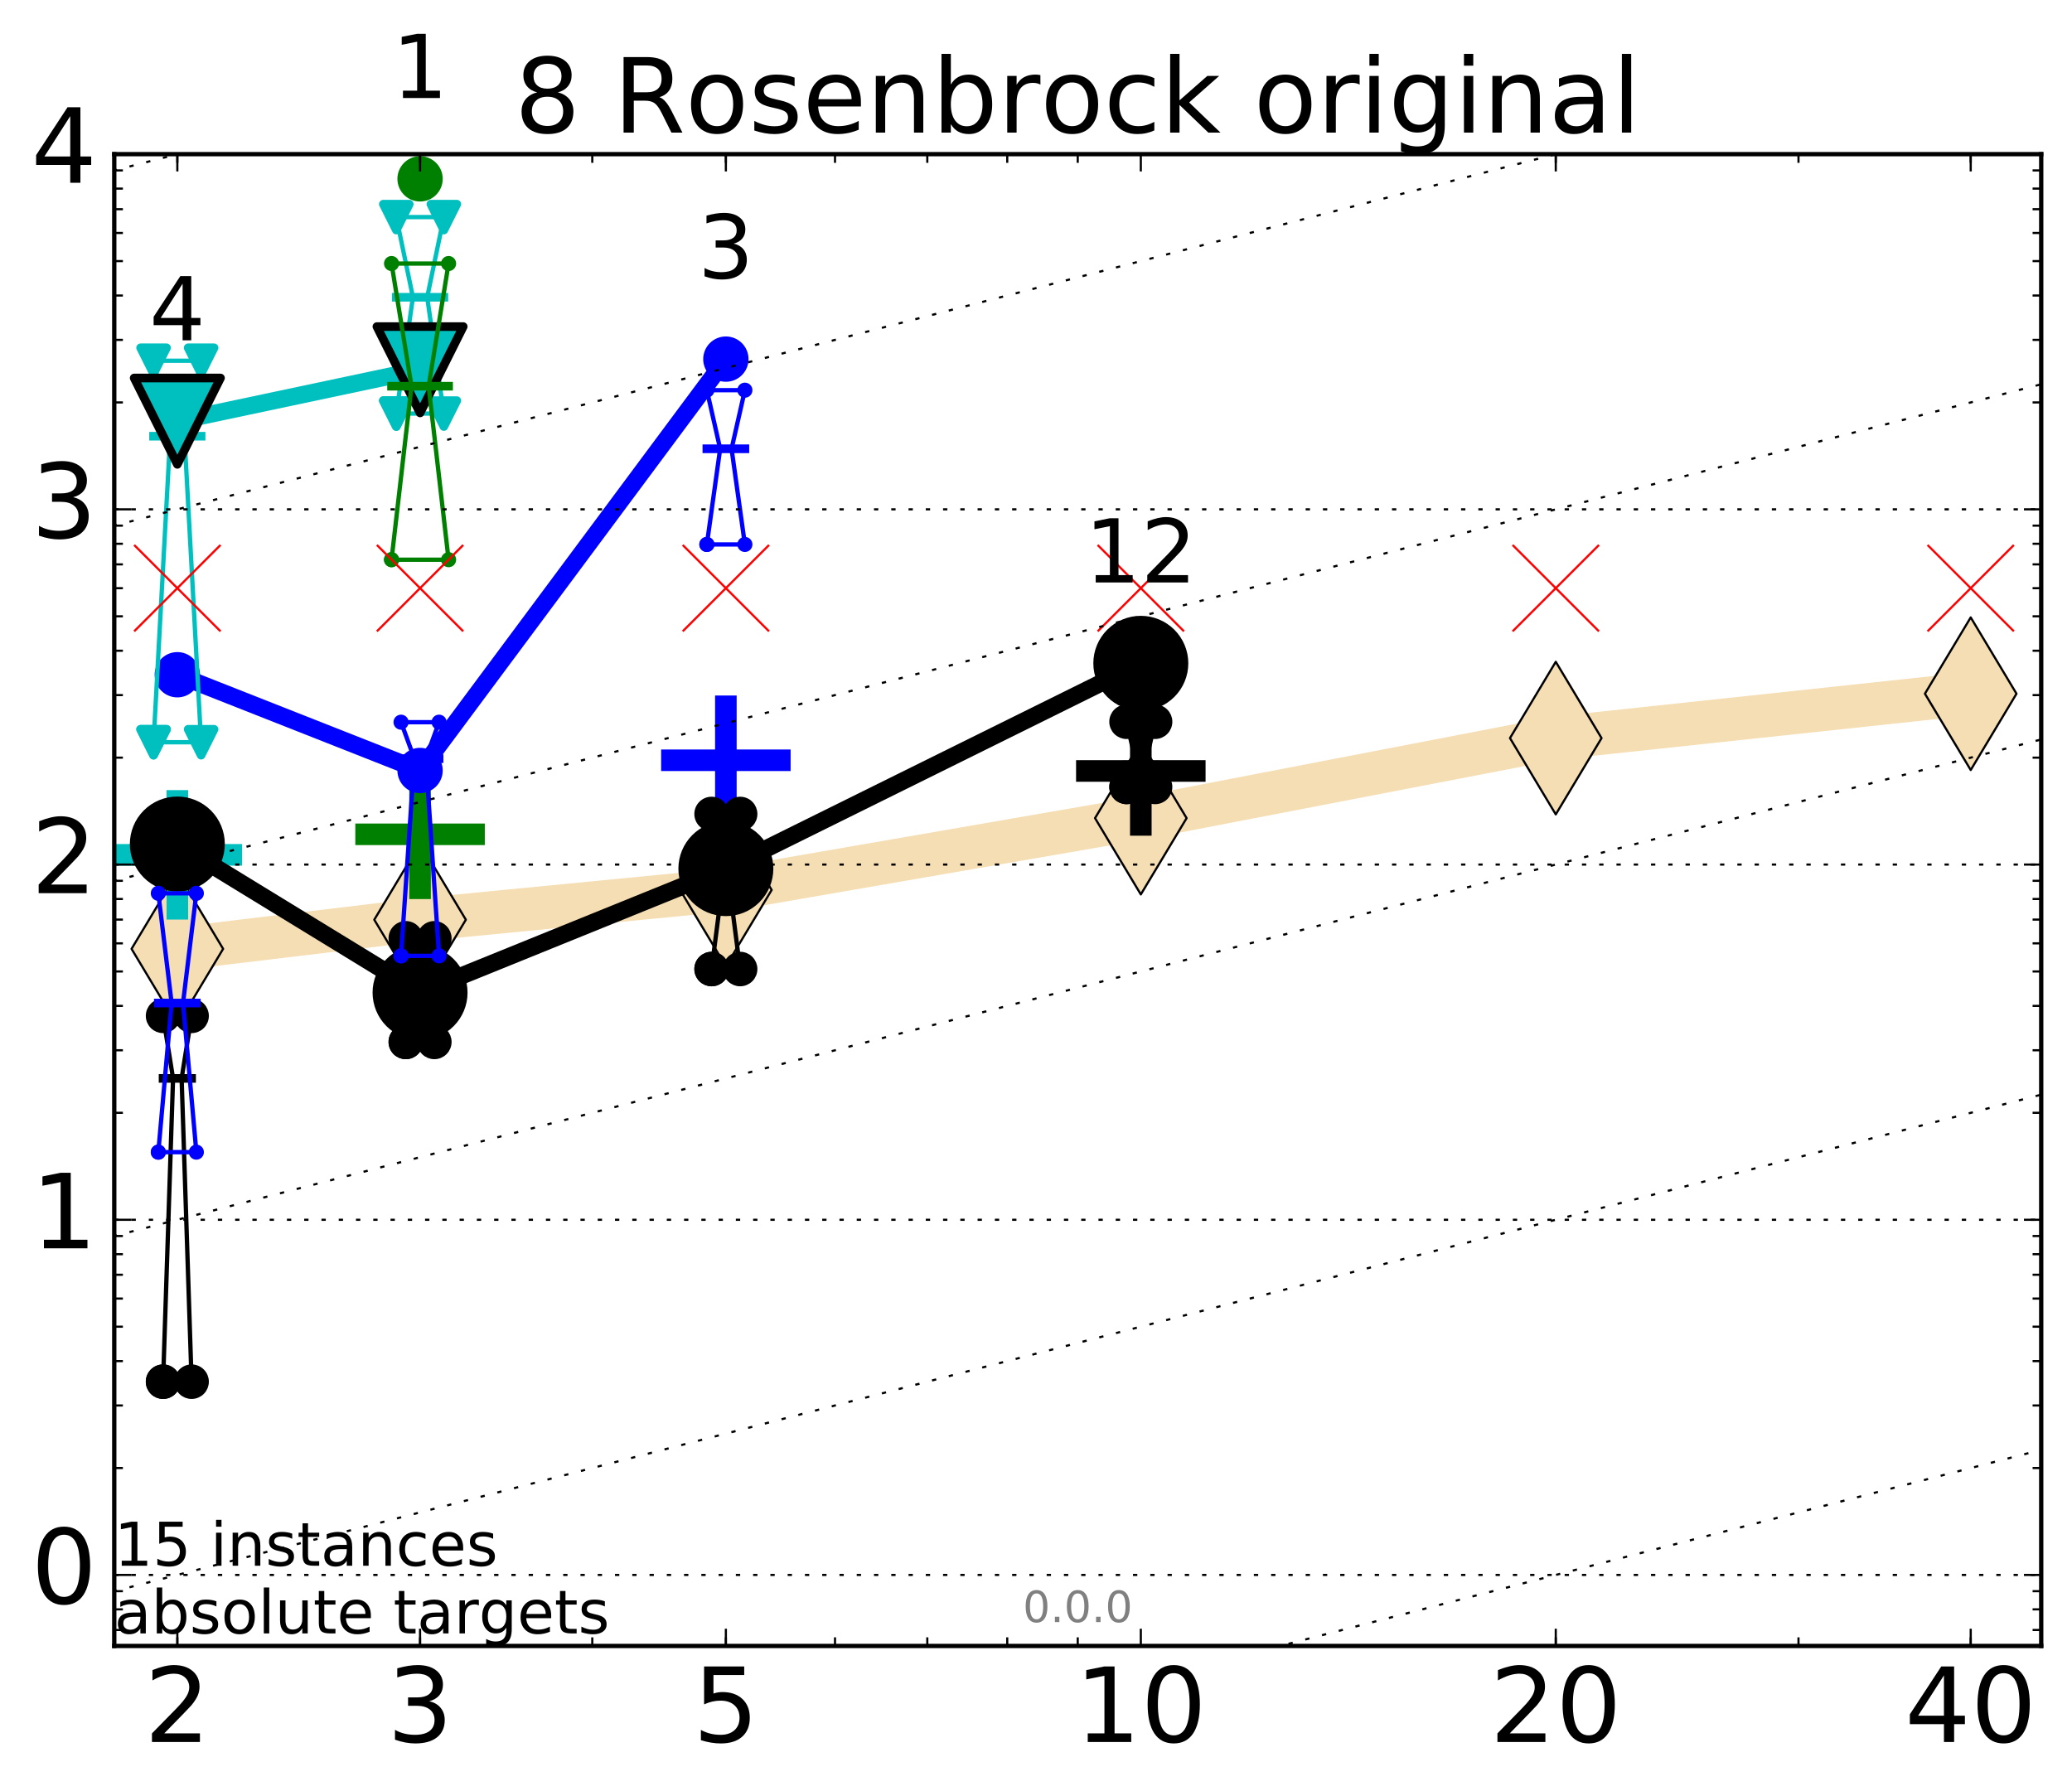 <?xml version="1.0" encoding="utf-8" standalone="no"?>
<!DOCTYPE svg PUBLIC "-//W3C//DTD SVG 1.1//EN"
  "http://www.w3.org/Graphics/SVG/1.1/DTD/svg11.dtd">
<!-- Created with matplotlib (http://matplotlib.org/) -->
<svg height="415pt" version="1.1" viewBox="0 0 480 415" width="480pt" xmlns="http://www.w3.org/2000/svg" xmlns:xlink="http://www.w3.org/1999/xlink">
 <defs>
  <style type="text/css">
*{stroke-linecap:butt;stroke-linejoin:round;stroke-miterlimit:100000;}
  </style>
 </defs>
 <g id="figure_1">
  <g id="patch_1">
   <path d="M 0 415.744 
L 480.07 415.744 
L 480.07 0 
L 0 0 
z
" style="fill:#ffffff;"/>
  </g>
  <g id="axes_1">
   <g id="patch_2">
    <path d="M 26.47 381.316 
L 472.87 381.316 
L 472.87 35.716 
L 26.47 35.716 
z
" style="fill:#ffffff;"/>
   </g>
   <g id="line2d_1">
    <path clip-path="url(#p6e567b4481)" d="M 41.082 219.816 
L 97.312 213.068 
L 168.155 206.174 
L 264.282 189.533 
L 360.409 170.993 
L 456.536 160.708 
" style="fill:none;stroke:#f5deb3;stroke-linecap:square;stroke-width:10.0;"/>
    <defs>
     <path d="M -0 17.678 
L 10.607 0 
L 0 -17.678 
L -10.607 -0 
z
" id="m90d776380e" style="stroke:#000000;stroke-linejoin:miter;stroke-width:0.5;"/>
    </defs>
    <g clip-path="url(#p6e567b4481)">
     <use style="fill:#f5deb3;stroke:#000000;stroke-linejoin:miter;stroke-width:0.5;" x="41.082" xlink:href="#m90d776380e" y="219.816"/>
     <use style="fill:#f5deb3;stroke:#000000;stroke-linejoin:miter;stroke-width:0.5;" x="97.312" xlink:href="#m90d776380e" y="213.068"/>
     <use style="fill:#f5deb3;stroke:#000000;stroke-linejoin:miter;stroke-width:0.5;" x="168.155" xlink:href="#m90d776380e" y="206.174"/>
     <use style="fill:#f5deb3;stroke:#000000;stroke-linejoin:miter;stroke-width:0.5;" x="264.282" xlink:href="#m90d776380e" y="189.533"/>
     <use style="fill:#f5deb3;stroke:#000000;stroke-linejoin:miter;stroke-width:0.5;" x="360.409" xlink:href="#m90d776380e" y="170.993"/>
     <use style="fill:#f5deb3;stroke:#000000;stroke-linejoin:miter;stroke-width:0.5;" x="456.536" xlink:href="#m90d776380e" y="160.708"/>
    </g>
   </g>
   <g id="line2d_2">
    <defs>
     <path d="M -15 0 
L 15 0 
M 0 15 
L 0 -15 
" id="mb5888ba788" style="stroke:#00bfbf;stroke-width:5.0;"/>
    </defs>
    <g clip-path="url(#p6e567b4481)">
     <use style="fill:#00bfbf;stroke:#00bfbf;stroke-width:5.0;" x="41.082" xlink:href="#mb5888ba788" y="198.037"/>
    </g>
   </g>
   <g id="line2d_3">
    <defs>
     <path d="M -15 0 
L 15 0 
M 0 15 
L 0 -15 
" id="meffd743370" style="stroke:#008000;stroke-width:5.0;"/>
    </defs>
    <g clip-path="url(#p6e567b4481)">
     <use style="fill:#008000;stroke:#008000;stroke-width:5.0;" x="97.312" xlink:href="#meffd743370" y="193.279"/>
    </g>
   </g>
   <g id="line2d_4">
    <defs>
     <path d="M -15 0 
L 15 0 
M 0 15 
L 0 -15 
" id="m098b4b4a27" style="stroke:#000000;stroke-width:5.0;"/>
    </defs>
    <g clip-path="url(#p6e567b4481)">
     <use style="stroke:#000000;stroke-width:5.0;" x="264.282" xlink:href="#m098b4b4a27" y="178.604"/>
    </g>
   </g>
   <g id="line2d_5">
    <defs>
     <path d="M -15 0 
L 15 0 
M 0 15 
L 0 -15 
" id="m624ad3a13f" style="stroke:#0000ff;stroke-width:5.0;"/>
    </defs>
    <g clip-path="url(#p6e567b4481)">
     <use style="fill:#0000ff;stroke:#0000ff;stroke-width:5.0;" x="168.155" xlink:href="#m624ad3a13f" y="176.13"/>
    </g>
   </g>
   <g id="line2d_6">
    <path clip-path="url(#p6e567b4481)" d="M 37.777 320.09 
L 40.09 249.829 
L 37.777 235.339 
L 44.386 235.339 
L 42.073 249.829 
L 44.386 320.09 
L 37.777 320.09 
" style="fill:none;stroke:#000000;stroke-linecap:square;"/>
    <defs>
     <path d="M 0 0 
C 0 0 0 0 0 0 
C 0 0 0 0 0 0 
C 0 0 0 0 0 0 
C 0 0 0 0 0 0 
C 0 0 0 0 0 0 
C 0 0 0 0 0 0 
C 0 0 0 0 0 0 
C 0 0 0 0 0 0 
z
" id="m9f55f866ab" style="stroke:#000000;stroke-width:2.0;"/>
    </defs>
    <g clip-path="url(#p6e567b4481)">
     <use style="stroke:#000000;stroke-width:2.0;" x="37.777" xlink:href="#m9f55f866ab" y="320.09"/>
     <use style="stroke:#000000;stroke-width:2.0;" x="40.09" xlink:href="#m9f55f866ab" y="249.829"/>
     <use style="stroke:#000000;stroke-width:2.0;" x="37.777" xlink:href="#m9f55f866ab" y="235.339"/>
     <use style="stroke:#000000;stroke-width:2.0;" x="44.386" xlink:href="#m9f55f866ab" y="235.339"/>
     <use style="stroke:#000000;stroke-width:2.0;" x="42.073" xlink:href="#m9f55f866ab" y="249.829"/>
     <use style="stroke:#000000;stroke-width:2.0;" x="44.386" xlink:href="#m9f55f866ab" y="320.09"/>
     <use style="stroke:#000000;stroke-width:2.0;" x="37.777" xlink:href="#m9f55f866ab" y="320.09"/>
    </g>
   </g>
   <g id="line2d_7">
    <path clip-path="url(#p6e567b4481)" d="M 37.777 320.09 
L 44.386 320.09 
L 44.386 235.339 
L 37.777 235.339 
L 37.777 320.09 
" style="fill:none;"/>
    <defs>
     <path d="M 0 3 
C 0.796 3 1.559 2.684 2.121 2.121 
C 2.684 1.559 3 0.796 3 0 
C 3 -0.796 2.684 -1.559 2.121 -2.121 
C 1.559 -2.684 0.796 -3 0 -3 
C -0.796 -3 -1.559 -2.684 -2.121 -2.121 
C -2.684 -1.559 -3 -0.796 -3 0 
C -3 0.796 -2.684 1.559 -2.121 2.121 
C -1.559 2.684 -0.796 3 0 3 
z
" id="m3c764e3807" style="stroke:#000000;stroke-width:2.0;"/>
    </defs>
    <g clip-path="url(#p6e567b4481)">
     <use style="stroke:#000000;stroke-width:2.0;" x="37.777" xlink:href="#m3c764e3807" y="320.09"/>
     <use style="stroke:#000000;stroke-width:2.0;" x="44.386" xlink:href="#m3c764e3807" y="320.09"/>
     <use style="stroke:#000000;stroke-width:2.0;" x="44.386" xlink:href="#m3c764e3807" y="235.339"/>
     <use style="stroke:#000000;stroke-width:2.0;" x="37.777" xlink:href="#m3c764e3807" y="235.339"/>
     <use style="stroke:#000000;stroke-width:2.0;" x="37.777" xlink:href="#m3c764e3807" y="320.09"/>
    </g>
   </g>
   <g id="line2d_8">
    <path clip-path="url(#p6e567b4481)" d="M 37.777 249.829 
L 44.386 249.829 
" style="fill:none;stroke:#000000;stroke-linecap:square;stroke-width:2.0;"/>
    <g clip-path="url(#p6e567b4481)">
     <use style="stroke:#000000;stroke-width:2.0;" x="37.777" xlink:href="#m9f55f866ab" y="249.829"/>
     <use style="stroke:#000000;stroke-width:2.0;" x="44.386" xlink:href="#m9f55f866ab" y="249.829"/>
    </g>
   </g>
   <g id="line2d_9">
    <path clip-path="url(#p6e567b4481)" d="M 94.008 241.381 
L 96.321 226.147 
L 94.008 217.371 
L 100.617 217.371 
L 98.304 226.147 
L 100.617 241.381 
L 94.008 241.381 
" style="fill:none;stroke:#000000;stroke-linecap:square;"/>
    <g clip-path="url(#p6e567b4481)">
     <use style="stroke:#000000;stroke-width:2.0;" x="94.008" xlink:href="#m9f55f866ab" y="241.381"/>
     <use style="stroke:#000000;stroke-width:2.0;" x="96.321" xlink:href="#m9f55f866ab" y="226.147"/>
     <use style="stroke:#000000;stroke-width:2.0;" x="94.008" xlink:href="#m9f55f866ab" y="217.371"/>
     <use style="stroke:#000000;stroke-width:2.0;" x="100.617" xlink:href="#m9f55f866ab" y="217.371"/>
     <use style="stroke:#000000;stroke-width:2.0;" x="98.304" xlink:href="#m9f55f866ab" y="226.147"/>
     <use style="stroke:#000000;stroke-width:2.0;" x="100.617" xlink:href="#m9f55f866ab" y="241.381"/>
     <use style="stroke:#000000;stroke-width:2.0;" x="94.008" xlink:href="#m9f55f866ab" y="241.381"/>
    </g>
   </g>
   <g id="line2d_10">
    <path clip-path="url(#p6e567b4481)" d="M 94.008 241.381 
L 100.617 241.381 
L 100.617 217.371 
L 94.008 217.371 
L 94.008 241.381 
" style="fill:none;"/>
    <g clip-path="url(#p6e567b4481)">
     <use style="stroke:#000000;stroke-width:2.0;" x="94.008" xlink:href="#m3c764e3807" y="241.381"/>
     <use style="stroke:#000000;stroke-width:2.0;" x="100.617" xlink:href="#m3c764e3807" y="241.381"/>
     <use style="stroke:#000000;stroke-width:2.0;" x="100.617" xlink:href="#m3c764e3807" y="217.371"/>
     <use style="stroke:#000000;stroke-width:2.0;" x="94.008" xlink:href="#m3c764e3807" y="217.371"/>
     <use style="stroke:#000000;stroke-width:2.0;" x="94.008" xlink:href="#m3c764e3807" y="241.381"/>
    </g>
   </g>
   <g id="line2d_11">
    <path clip-path="url(#p6e567b4481)" d="M 94.008 226.147 
L 100.617 226.147 
" style="fill:none;stroke:#000000;stroke-linecap:square;stroke-width:2.0;"/>
    <g clip-path="url(#p6e567b4481)">
     <use style="stroke:#000000;stroke-width:2.0;" x="94.008" xlink:href="#m9f55f866ab" y="226.147"/>
     <use style="stroke:#000000;stroke-width:2.0;" x="100.617" xlink:href="#m9f55f866ab" y="226.147"/>
    </g>
   </g>
   <g id="line2d_12">
    <path clip-path="url(#p6e567b4481)" d="M 164.85 224.491 
L 167.163 206.604 
L 164.85 188.571 
L 171.459 188.571 
L 169.146 206.604 
L 171.459 224.491 
L 164.85 224.491 
" style="fill:none;stroke:#000000;stroke-linecap:square;"/>
    <g clip-path="url(#p6e567b4481)">
     <use style="stroke:#000000;stroke-width:2.0;" x="164.85" xlink:href="#m9f55f866ab" y="224.491"/>
     <use style="stroke:#000000;stroke-width:2.0;" x="167.163" xlink:href="#m9f55f866ab" y="206.604"/>
     <use style="stroke:#000000;stroke-width:2.0;" x="164.85" xlink:href="#m9f55f866ab" y="188.571"/>
     <use style="stroke:#000000;stroke-width:2.0;" x="171.459" xlink:href="#m9f55f866ab" y="188.571"/>
     <use style="stroke:#000000;stroke-width:2.0;" x="169.146" xlink:href="#m9f55f866ab" y="206.604"/>
     <use style="stroke:#000000;stroke-width:2.0;" x="171.459" xlink:href="#m9f55f866ab" y="224.491"/>
     <use style="stroke:#000000;stroke-width:2.0;" x="164.85" xlink:href="#m9f55f866ab" y="224.491"/>
    </g>
   </g>
   <g id="line2d_13">
    <path clip-path="url(#p6e567b4481)" d="M 164.85 224.491 
L 171.459 224.491 
L 171.459 188.571 
L 164.85 188.571 
L 164.85 224.491 
" style="fill:none;"/>
    <g clip-path="url(#p6e567b4481)">
     <use style="stroke:#000000;stroke-width:2.0;" x="164.85" xlink:href="#m3c764e3807" y="224.491"/>
     <use style="stroke:#000000;stroke-width:2.0;" x="171.459" xlink:href="#m3c764e3807" y="224.491"/>
     <use style="stroke:#000000;stroke-width:2.0;" x="171.459" xlink:href="#m3c764e3807" y="188.571"/>
     <use style="stroke:#000000;stroke-width:2.0;" x="164.85" xlink:href="#m3c764e3807" y="188.571"/>
     <use style="stroke:#000000;stroke-width:2.0;" x="164.85" xlink:href="#m3c764e3807" y="224.491"/>
    </g>
   </g>
   <g id="line2d_14">
    <path clip-path="url(#p6e567b4481)" d="M 164.85 206.604 
L 171.459 206.604 
" style="fill:none;stroke:#000000;stroke-linecap:square;stroke-width:2.0;"/>
    <g clip-path="url(#p6e567b4481)">
     <use style="stroke:#000000;stroke-width:2.0;" x="164.85" xlink:href="#m9f55f866ab" y="206.604"/>
     <use style="stroke:#000000;stroke-width:2.0;" x="171.459" xlink:href="#m9f55f866ab" y="206.604"/>
    </g>
   </g>
   <g id="line2d_15">
    <path clip-path="url(#p6e567b4481)" d="M 260.977 182.305 
L 263.29 177.219 
L 260.977 167.202 
L 267.586 167.202 
L 265.273 177.219 
L 267.586 182.305 
L 260.977 182.305 
" style="fill:none;stroke:#000000;stroke-linecap:square;"/>
    <g clip-path="url(#p6e567b4481)">
     <use style="stroke:#000000;stroke-width:2.0;" x="260.977" xlink:href="#m9f55f866ab" y="182.305"/>
     <use style="stroke:#000000;stroke-width:2.0;" x="263.29" xlink:href="#m9f55f866ab" y="177.219"/>
     <use style="stroke:#000000;stroke-width:2.0;" x="260.977" xlink:href="#m9f55f866ab" y="167.202"/>
     <use style="stroke:#000000;stroke-width:2.0;" x="267.586" xlink:href="#m9f55f866ab" y="167.202"/>
     <use style="stroke:#000000;stroke-width:2.0;" x="265.273" xlink:href="#m9f55f866ab" y="177.219"/>
     <use style="stroke:#000000;stroke-width:2.0;" x="267.586" xlink:href="#m9f55f866ab" y="182.305"/>
     <use style="stroke:#000000;stroke-width:2.0;" x="260.977" xlink:href="#m9f55f866ab" y="182.305"/>
    </g>
   </g>
   <g id="line2d_16">
    <path clip-path="url(#p6e567b4481)" d="M 260.977 182.305 
L 267.586 182.305 
L 267.586 167.202 
L 260.977 167.202 
L 260.977 182.305 
" style="fill:none;"/>
    <g clip-path="url(#p6e567b4481)">
     <use style="stroke:#000000;stroke-width:2.0;" x="260.977" xlink:href="#m3c764e3807" y="182.305"/>
     <use style="stroke:#000000;stroke-width:2.0;" x="267.586" xlink:href="#m3c764e3807" y="182.305"/>
     <use style="stroke:#000000;stroke-width:2.0;" x="267.586" xlink:href="#m3c764e3807" y="167.202"/>
     <use style="stroke:#000000;stroke-width:2.0;" x="260.977" xlink:href="#m3c764e3807" y="167.202"/>
     <use style="stroke:#000000;stroke-width:2.0;" x="260.977" xlink:href="#m3c764e3807" y="182.305"/>
    </g>
   </g>
   <g id="line2d_17">
    <path clip-path="url(#p6e567b4481)" d="M 260.977 177.219 
L 267.586 177.219 
" style="fill:none;stroke:#000000;stroke-linecap:square;stroke-width:2.0;"/>
    <g clip-path="url(#p6e567b4481)">
     <use style="stroke:#000000;stroke-width:2.0;" x="260.977" xlink:href="#m9f55f866ab" y="177.219"/>
     <use style="stroke:#000000;stroke-width:2.0;" x="267.586" xlink:href="#m9f55f866ab" y="177.219"/>
    </g>
   </g>
   <g id="line2d_18">
    <path clip-path="url(#p6e567b4481)" d="M 41.082 195.533 
L 97.312 229.953 
" style="fill:none;stroke:#000000;stroke-linecap:square;stroke-width:4.0;"/>
    <g clip-path="url(#p6e567b4481)">
     <use style="stroke:#000000;stroke-width:2.0;" x="41.082" xlink:href="#m9f55f866ab" y="195.533"/>
     <use style="stroke:#000000;stroke-width:2.0;" x="97.312" xlink:href="#m9f55f866ab" y="229.953"/>
    </g>
   </g>
   <g id="line2d_19">
    <path clip-path="url(#p6e567b4481)" d="M 97.312 229.953 
L 168.155 201.234 
" style="fill:none;stroke:#000000;stroke-linecap:square;stroke-width:4.0;"/>
    <g clip-path="url(#p6e567b4481)">
     <use style="stroke:#000000;stroke-width:2.0;" x="97.312" xlink:href="#m9f55f866ab" y="229.953"/>
     <use style="stroke:#000000;stroke-width:2.0;" x="168.155" xlink:href="#m9f55f866ab" y="201.234"/>
    </g>
   </g>
   <g id="line2d_20">
    <path clip-path="url(#p6e567b4481)" d="M 168.155 201.234 
L 264.282 153.665 
" style="fill:none;stroke:#000000;stroke-linecap:square;stroke-width:4.0;"/>
    <g clip-path="url(#p6e567b4481)">
     <use style="stroke:#000000;stroke-width:2.0;" x="168.155" xlink:href="#m9f55f866ab" y="201.234"/>
     <use style="stroke:#000000;stroke-width:2.0;" x="264.282" xlink:href="#m9f55f866ab" y="153.665"/>
    </g>
   </g>
   <g id="line2d_21">
    <path clip-path="url(#p6e567b4481)" d="M 41.082 195.533 
L 97.312 229.953 
L 168.155 201.234 
L 264.282 153.665 
" style="fill:none;"/>
    <defs>
     <path d="M 0 10 
C 2.652 10 5.196 8.946 7.071 7.071 
C 8.946 5.196 10 2.652 10 0 
C 10 -2.652 8.946 -5.196 7.071 -7.071 
C 5.196 -8.946 2.652 -10 0 -10 
C -2.652 -10 -5.196 -8.946 -7.071 -7.071 
C -8.946 -5.196 -10 -2.652 -10 0 
C -10 2.652 -8.946 5.196 -7.071 7.071 
C -5.196 8.946 -2.652 10 0 10 
z
" id="mc58fe7d620" style="stroke:#000000;stroke-width:2.0;"/>
    </defs>
    <g clip-path="url(#p6e567b4481)">
     <use style="stroke:#000000;stroke-width:2.0;" x="41.082" xlink:href="#mc58fe7d620" y="195.533"/>
     <use style="stroke:#000000;stroke-width:2.0;" x="97.312" xlink:href="#mc58fe7d620" y="229.953"/>
     <use style="stroke:#000000;stroke-width:2.0;" x="168.155" xlink:href="#mc58fe7d620" y="201.234"/>
     <use style="stroke:#000000;stroke-width:2.0;" x="264.282" xlink:href="#mc58fe7d620" y="153.665"/>
    </g>
   </g>
   <g id="line2d_22">
    <path clip-path="url(#p6e567b4481)" d="M 36.676 266.912 
L 39.76 232.369 
L 36.676 206.946 
L 45.488 206.946 
L 42.403 232.369 
L 45.488 266.912 
L 36.676 266.912 
" style="fill:none;stroke:#0000ff;stroke-linecap:square;"/>
    <defs>
     <path d="M 0 0 
C 0 0 0 0 0 0 
C 0 0 0 0 0 0 
C 0 0 0 0 0 0 
C 0 0 0 0 0 0 
C 0 0 0 0 0 0 
C 0 0 0 0 0 0 
C 0 0 0 0 0 0 
C 0 0 0 0 0 0 
z
" id="m2f53605d65" style="stroke:#0000ff;stroke-width:0.5;"/>
    </defs>
    <g clip-path="url(#p6e567b4481)">
     <use style="fill:#0000ff;stroke:#0000ff;stroke-width:0.5;" x="36.676" xlink:href="#m2f53605d65" y="266.912"/>
     <use style="fill:#0000ff;stroke:#0000ff;stroke-width:0.5;" x="39.76" xlink:href="#m2f53605d65" y="232.369"/>
     <use style="fill:#0000ff;stroke:#0000ff;stroke-width:0.5;" x="36.676" xlink:href="#m2f53605d65" y="206.946"/>
     <use style="fill:#0000ff;stroke:#0000ff;stroke-width:0.5;" x="45.488" xlink:href="#m2f53605d65" y="206.946"/>
     <use style="fill:#0000ff;stroke:#0000ff;stroke-width:0.5;" x="42.403" xlink:href="#m2f53605d65" y="232.369"/>
     <use style="fill:#0000ff;stroke:#0000ff;stroke-width:0.5;" x="45.488" xlink:href="#m2f53605d65" y="266.912"/>
     <use style="fill:#0000ff;stroke:#0000ff;stroke-width:0.5;" x="36.676" xlink:href="#m2f53605d65" y="266.912"/>
    </g>
   </g>
   <g id="line2d_23">
    <path clip-path="url(#p6e567b4481)" d="M 36.676 266.912 
L 45.488 266.912 
L 45.488 206.946 
L 36.676 206.946 
L 36.676 266.912 
" style="fill:none;"/>
    <defs>
     <path d="M 0 1.5 
C 0.398 1.5 0.779 1.342 1.061 1.061 
C 1.342 0.779 1.5 0.398 1.5 0 
C 1.5 -0.398 1.342 -0.779 1.061 -1.061 
C 0.779 -1.342 0.398 -1.5 0 -1.5 
C -0.398 -1.5 -0.779 -1.342 -1.061 -1.061 
C -1.342 -0.779 -1.5 -0.398 -1.5 0 
C -1.5 0.398 -1.342 0.779 -1.061 1.061 
C -0.779 1.342 -0.398 1.5 0 1.5 
z
" id="mac687f161d" style="stroke:#0000ff;stroke-width:0.5;"/>
    </defs>
    <g clip-path="url(#p6e567b4481)">
     <use style="fill:#0000ff;stroke:#0000ff;stroke-width:0.5;" x="36.676" xlink:href="#mac687f161d" y="266.912"/>
     <use style="fill:#0000ff;stroke:#0000ff;stroke-width:0.5;" x="45.488" xlink:href="#mac687f161d" y="266.912"/>
     <use style="fill:#0000ff;stroke:#0000ff;stroke-width:0.5;" x="45.488" xlink:href="#mac687f161d" y="206.946"/>
     <use style="fill:#0000ff;stroke:#0000ff;stroke-width:0.5;" x="36.676" xlink:href="#mac687f161d" y="206.946"/>
     <use style="fill:#0000ff;stroke:#0000ff;stroke-width:0.5;" x="36.676" xlink:href="#mac687f161d" y="266.912"/>
    </g>
   </g>
   <g id="line2d_24">
    <path clip-path="url(#p6e567b4481)" d="M 36.676 232.369 
L 45.488 232.369 
" style="fill:none;stroke:#0000ff;stroke-linecap:square;stroke-width:2.0;"/>
    <g clip-path="url(#p6e567b4481)">
     <use style="fill:#0000ff;stroke:#0000ff;stroke-width:0.5;" x="36.676" xlink:href="#m2f53605d65" y="232.369"/>
     <use style="fill:#0000ff;stroke:#0000ff;stroke-width:0.5;" x="45.488" xlink:href="#m2f53605d65" y="232.369"/>
    </g>
   </g>
   <g id="line2d_25">
    <path clip-path="url(#p6e567b4481)" d="M 92.906 221.436 
L 95.991 175.756 
L 92.906 167.306 
L 101.718 167.306 
L 98.634 175.756 
L 101.718 221.436 
L 92.906 221.436 
" style="fill:none;stroke:#0000ff;stroke-linecap:square;"/>
    <g clip-path="url(#p6e567b4481)">
     <use style="fill:#0000ff;stroke:#0000ff;stroke-width:0.5;" x="92.906" xlink:href="#m2f53605d65" y="221.436"/>
     <use style="fill:#0000ff;stroke:#0000ff;stroke-width:0.5;" x="95.991" xlink:href="#m2f53605d65" y="175.756"/>
     <use style="fill:#0000ff;stroke:#0000ff;stroke-width:0.5;" x="92.906" xlink:href="#m2f53605d65" y="167.306"/>
     <use style="fill:#0000ff;stroke:#0000ff;stroke-width:0.5;" x="101.718" xlink:href="#m2f53605d65" y="167.306"/>
     <use style="fill:#0000ff;stroke:#0000ff;stroke-width:0.5;" x="98.634" xlink:href="#m2f53605d65" y="175.756"/>
     <use style="fill:#0000ff;stroke:#0000ff;stroke-width:0.5;" x="101.718" xlink:href="#m2f53605d65" y="221.436"/>
     <use style="fill:#0000ff;stroke:#0000ff;stroke-width:0.5;" x="92.906" xlink:href="#m2f53605d65" y="221.436"/>
    </g>
   </g>
   <g id="line2d_26">
    <path clip-path="url(#p6e567b4481)" d="M 92.906 221.436 
L 101.718 221.436 
L 101.718 167.306 
L 92.906 167.306 
L 92.906 221.436 
" style="fill:none;"/>
    <g clip-path="url(#p6e567b4481)">
     <use style="fill:#0000ff;stroke:#0000ff;stroke-width:0.5;" x="92.906" xlink:href="#mac687f161d" y="221.436"/>
     <use style="fill:#0000ff;stroke:#0000ff;stroke-width:0.5;" x="101.718" xlink:href="#mac687f161d" y="221.436"/>
     <use style="fill:#0000ff;stroke:#0000ff;stroke-width:0.5;" x="101.718" xlink:href="#mac687f161d" y="167.306"/>
     <use style="fill:#0000ff;stroke:#0000ff;stroke-width:0.5;" x="92.906" xlink:href="#mac687f161d" y="167.306"/>
     <use style="fill:#0000ff;stroke:#0000ff;stroke-width:0.5;" x="92.906" xlink:href="#mac687f161d" y="221.436"/>
    </g>
   </g>
   <g id="line2d_27">
    <path clip-path="url(#p6e567b4481)" d="M 92.906 175.756 
L 101.718 175.756 
" style="fill:none;stroke:#0000ff;stroke-linecap:square;stroke-width:2.0;"/>
    <g clip-path="url(#p6e567b4481)">
     <use style="fill:#0000ff;stroke:#0000ff;stroke-width:0.5;" x="92.906" xlink:href="#m2f53605d65" y="175.756"/>
     <use style="fill:#0000ff;stroke:#0000ff;stroke-width:0.5;" x="101.718" xlink:href="#m2f53605d65" y="175.756"/>
    </g>
   </g>
   <g id="line2d_28">
    <path clip-path="url(#p6e567b4481)" d="M 163.749 126.129 
L 166.833 103.968 
L 163.749 90.392 
L 172.561 90.392 
L 169.476 103.968 
L 172.561 126.129 
L 163.749 126.129 
" style="fill:none;stroke:#0000ff;stroke-linecap:square;"/>
    <g clip-path="url(#p6e567b4481)">
     <use style="fill:#0000ff;stroke:#0000ff;stroke-width:0.5;" x="163.749" xlink:href="#m2f53605d65" y="126.129"/>
     <use style="fill:#0000ff;stroke:#0000ff;stroke-width:0.5;" x="166.833" xlink:href="#m2f53605d65" y="103.968"/>
     <use style="fill:#0000ff;stroke:#0000ff;stroke-width:0.5;" x="163.749" xlink:href="#m2f53605d65" y="90.392"/>
     <use style="fill:#0000ff;stroke:#0000ff;stroke-width:0.5;" x="172.561" xlink:href="#m2f53605d65" y="90.392"/>
     <use style="fill:#0000ff;stroke:#0000ff;stroke-width:0.5;" x="169.476" xlink:href="#m2f53605d65" y="103.968"/>
     <use style="fill:#0000ff;stroke:#0000ff;stroke-width:0.5;" x="172.561" xlink:href="#m2f53605d65" y="126.129"/>
     <use style="fill:#0000ff;stroke:#0000ff;stroke-width:0.5;" x="163.749" xlink:href="#m2f53605d65" y="126.129"/>
    </g>
   </g>
   <g id="line2d_29">
    <path clip-path="url(#p6e567b4481)" d="M 163.749 126.129 
L 172.561 126.129 
L 172.561 90.392 
L 163.749 90.392 
L 163.749 126.129 
" style="fill:none;"/>
    <g clip-path="url(#p6e567b4481)">
     <use style="fill:#0000ff;stroke:#0000ff;stroke-width:0.5;" x="163.749" xlink:href="#mac687f161d" y="126.129"/>
     <use style="fill:#0000ff;stroke:#0000ff;stroke-width:0.5;" x="172.561" xlink:href="#mac687f161d" y="126.129"/>
     <use style="fill:#0000ff;stroke:#0000ff;stroke-width:0.5;" x="172.561" xlink:href="#mac687f161d" y="90.392"/>
     <use style="fill:#0000ff;stroke:#0000ff;stroke-width:0.5;" x="163.749" xlink:href="#mac687f161d" y="90.392"/>
     <use style="fill:#0000ff;stroke:#0000ff;stroke-width:0.5;" x="163.749" xlink:href="#mac687f161d" y="126.129"/>
    </g>
   </g>
   <g id="line2d_30">
    <path clip-path="url(#p6e567b4481)" d="M 163.749 103.968 
L 172.561 103.968 
" style="fill:none;stroke:#0000ff;stroke-linecap:square;stroke-width:2.0;"/>
    <g clip-path="url(#p6e567b4481)">
     <use style="fill:#0000ff;stroke:#0000ff;stroke-width:0.5;" x="163.749" xlink:href="#m2f53605d65" y="103.968"/>
     <use style="fill:#0000ff;stroke:#0000ff;stroke-width:0.5;" x="172.561" xlink:href="#m2f53605d65" y="103.968"/>
    </g>
   </g>
   <g id="line2d_31">
    <path clip-path="url(#p6e567b4481)" d="M 41.082 156.314 
L 97.312 178.492 
" style="fill:none;stroke:#0000ff;stroke-linecap:square;stroke-width:4.0;"/>
    <g clip-path="url(#p6e567b4481)">
     <use style="fill:#0000ff;stroke:#0000ff;stroke-width:0.5;" x="41.082" xlink:href="#m2f53605d65" y="156.314"/>
     <use style="fill:#0000ff;stroke:#0000ff;stroke-width:0.5;" x="97.312" xlink:href="#m2f53605d65" y="178.492"/>
    </g>
   </g>
   <g id="line2d_32">
    <path clip-path="url(#p6e567b4481)" d="M 97.312 178.492 
L 168.155 83.195 
" style="fill:none;stroke:#0000ff;stroke-linecap:square;stroke-width:4.0;"/>
    <g clip-path="url(#p6e567b4481)">
     <use style="fill:#0000ff;stroke:#0000ff;stroke-width:0.5;" x="97.312" xlink:href="#m2f53605d65" y="178.492"/>
     <use style="fill:#0000ff;stroke:#0000ff;stroke-width:0.5;" x="168.155" xlink:href="#m2f53605d65" y="83.195"/>
    </g>
   </g>
   <g id="line2d_33">
    <path clip-path="url(#p6e567b4481)" d="M 41.082 156.314 
L 97.312 178.492 
L 168.155 83.195 
" style="fill:none;"/>
    <defs>
     <path d="M 0 5 
C 1.326 5 2.598 4.473 3.536 3.536 
C 4.473 2.598 5 1.326 5 0 
C 5 -1.326 4.473 -2.598 3.536 -3.536 
C 2.598 -4.473 1.326 -5 0 -5 
C -1.326 -5 -2.598 -4.473 -3.536 -3.536 
C -4.473 -2.598 -5 -1.326 -5 0 
C -5 1.326 -4.473 2.598 -3.536 3.536 
C -2.598 4.473 -1.326 5 0 5 
z
" id="m2fd47ffb0c" style="stroke:#0000ff;stroke-width:0.5;"/>
    </defs>
    <g clip-path="url(#p6e567b4481)">
     <use style="fill:#0000ff;stroke:#0000ff;stroke-width:0.5;" x="41.082" xlink:href="#m2fd47ffb0c" y="156.314"/>
     <use style="fill:#0000ff;stroke:#0000ff;stroke-width:0.5;" x="97.312" xlink:href="#m2fd47ffb0c" y="178.492"/>
     <use style="fill:#0000ff;stroke:#0000ff;stroke-width:0.5;" x="168.155" xlink:href="#m2fd47ffb0c" y="83.195"/>
    </g>
   </g>
   <g id="line2d_34">
    <path clip-path="url(#p6e567b4481)" d="M 35.574 171.949 
L 39.429 101.061 
L 35.574 83.568 
L 46.589 83.568 
L 42.734 101.061 
L 46.589 171.949 
L 35.574 171.949 
" style="fill:none;stroke:#00bfbf;stroke-linecap:square;"/>
    <defs>
     <path d="M 0 0 
L 0 0 
L 0 0 
z
" id="m1cfd7aeb73" style="stroke:#00bfbf;stroke-linejoin:miter;stroke-width:2.0;"/>
    </defs>
    <g clip-path="url(#p6e567b4481)">
     <use style="fill:#00bfbf;stroke:#00bfbf;stroke-linejoin:miter;stroke-width:2.0;" x="35.574" xlink:href="#m1cfd7aeb73" y="171.949"/>
     <use style="fill:#00bfbf;stroke:#00bfbf;stroke-linejoin:miter;stroke-width:2.0;" x="39.429" xlink:href="#m1cfd7aeb73" y="101.061"/>
     <use style="fill:#00bfbf;stroke:#00bfbf;stroke-linejoin:miter;stroke-width:2.0;" x="35.574" xlink:href="#m1cfd7aeb73" y="83.568"/>
     <use style="fill:#00bfbf;stroke:#00bfbf;stroke-linejoin:miter;stroke-width:2.0;" x="46.589" xlink:href="#m1cfd7aeb73" y="83.568"/>
     <use style="fill:#00bfbf;stroke:#00bfbf;stroke-linejoin:miter;stroke-width:2.0;" x="42.734" xlink:href="#m1cfd7aeb73" y="101.061"/>
     <use style="fill:#00bfbf;stroke:#00bfbf;stroke-linejoin:miter;stroke-width:2.0;" x="46.589" xlink:href="#m1cfd7aeb73" y="171.949"/>
     <use style="fill:#00bfbf;stroke:#00bfbf;stroke-linejoin:miter;stroke-width:2.0;" x="35.574" xlink:href="#m1cfd7aeb73" y="171.949"/>
    </g>
   </g>
   <g id="line2d_35">
    <path clip-path="url(#p6e567b4481)" d="M 35.574 171.949 
L 46.589 171.949 
L 46.589 83.568 
L 35.574 83.568 
L 35.574 171.949 
" style="fill:none;"/>
    <defs>
     <path d="M -0 3 
L 3 -3 
L -3 -3 
z
" id="m91e902bb60" style="stroke:#00bfbf;stroke-linejoin:miter;stroke-width:2.0;"/>
    </defs>
    <g clip-path="url(#p6e567b4481)">
     <use style="fill:#00bfbf;stroke:#00bfbf;stroke-linejoin:miter;stroke-width:2.0;" x="35.574" xlink:href="#m91e902bb60" y="171.949"/>
     <use style="fill:#00bfbf;stroke:#00bfbf;stroke-linejoin:miter;stroke-width:2.0;" x="46.589" xlink:href="#m91e902bb60" y="171.949"/>
     <use style="fill:#00bfbf;stroke:#00bfbf;stroke-linejoin:miter;stroke-width:2.0;" x="46.589" xlink:href="#m91e902bb60" y="83.568"/>
     <use style="fill:#00bfbf;stroke:#00bfbf;stroke-linejoin:miter;stroke-width:2.0;" x="35.574" xlink:href="#m91e902bb60" y="83.568"/>
     <use style="fill:#00bfbf;stroke:#00bfbf;stroke-linejoin:miter;stroke-width:2.0;" x="35.574" xlink:href="#m91e902bb60" y="171.949"/>
    </g>
   </g>
   <g id="line2d_36">
    <path clip-path="url(#p6e567b4481)" d="M 35.574 101.061 
L 46.589 101.061 
" style="fill:none;stroke:#00bfbf;stroke-linecap:square;stroke-width:2.0;"/>
    <g clip-path="url(#p6e567b4481)">
     <use style="fill:#00bfbf;stroke:#00bfbf;stroke-linejoin:miter;stroke-width:2.0;" x="35.574" xlink:href="#m1cfd7aeb73" y="101.061"/>
     <use style="fill:#00bfbf;stroke:#00bfbf;stroke-linejoin:miter;stroke-width:2.0;" x="46.589" xlink:href="#m1cfd7aeb73" y="101.061"/>
    </g>
   </g>
   <g id="line2d_37">
    <path clip-path="url(#p6e567b4481)" d="M 91.805 95.812 
L 95.66 68.861 
L 91.805 50.294 
L 102.82 50.294 
L 98.965 68.861 
L 102.82 95.812 
L 91.805 95.812 
" style="fill:none;stroke:#00bfbf;stroke-linecap:square;"/>
    <g clip-path="url(#p6e567b4481)">
     <use style="fill:#00bfbf;stroke:#00bfbf;stroke-linejoin:miter;stroke-width:2.0;" x="91.805" xlink:href="#m1cfd7aeb73" y="95.812"/>
     <use style="fill:#00bfbf;stroke:#00bfbf;stroke-linejoin:miter;stroke-width:2.0;" x="95.66" xlink:href="#m1cfd7aeb73" y="68.861"/>
     <use style="fill:#00bfbf;stroke:#00bfbf;stroke-linejoin:miter;stroke-width:2.0;" x="91.805" xlink:href="#m1cfd7aeb73" y="50.294"/>
     <use style="fill:#00bfbf;stroke:#00bfbf;stroke-linejoin:miter;stroke-width:2.0;" x="102.82" xlink:href="#m1cfd7aeb73" y="50.294"/>
     <use style="fill:#00bfbf;stroke:#00bfbf;stroke-linejoin:miter;stroke-width:2.0;" x="98.965" xlink:href="#m1cfd7aeb73" y="68.861"/>
     <use style="fill:#00bfbf;stroke:#00bfbf;stroke-linejoin:miter;stroke-width:2.0;" x="102.82" xlink:href="#m1cfd7aeb73" y="95.812"/>
     <use style="fill:#00bfbf;stroke:#00bfbf;stroke-linejoin:miter;stroke-width:2.0;" x="91.805" xlink:href="#m1cfd7aeb73" y="95.812"/>
    </g>
   </g>
   <g id="line2d_38">
    <path clip-path="url(#p6e567b4481)" d="M 91.805 95.812 
L 102.82 95.812 
L 102.82 50.294 
L 91.805 50.294 
L 91.805 95.812 
" style="fill:none;"/>
    <g clip-path="url(#p6e567b4481)">
     <use style="fill:#00bfbf;stroke:#00bfbf;stroke-linejoin:miter;stroke-width:2.0;" x="91.805" xlink:href="#m91e902bb60" y="95.812"/>
     <use style="fill:#00bfbf;stroke:#00bfbf;stroke-linejoin:miter;stroke-width:2.0;" x="102.82" xlink:href="#m91e902bb60" y="95.812"/>
     <use style="fill:#00bfbf;stroke:#00bfbf;stroke-linejoin:miter;stroke-width:2.0;" x="102.82" xlink:href="#m91e902bb60" y="50.294"/>
     <use style="fill:#00bfbf;stroke:#00bfbf;stroke-linejoin:miter;stroke-width:2.0;" x="91.805" xlink:href="#m91e902bb60" y="50.294"/>
     <use style="fill:#00bfbf;stroke:#00bfbf;stroke-linejoin:miter;stroke-width:2.0;" x="91.805" xlink:href="#m91e902bb60" y="95.812"/>
    </g>
   </g>
   <g id="line2d_39">
    <path clip-path="url(#p6e567b4481)" d="M 91.805 68.861 
L 102.82 68.861 
" style="fill:none;stroke:#00bfbf;stroke-linecap:square;stroke-width:2.0;"/>
    <g clip-path="url(#p6e567b4481)">
     <use style="fill:#00bfbf;stroke:#00bfbf;stroke-linejoin:miter;stroke-width:2.0;" x="91.805" xlink:href="#m1cfd7aeb73" y="68.861"/>
     <use style="fill:#00bfbf;stroke:#00bfbf;stroke-linejoin:miter;stroke-width:2.0;" x="102.82" xlink:href="#m1cfd7aeb73" y="68.861"/>
    </g>
   </g>
   <g id="line2d_40">
    <path clip-path="url(#p6e567b4481)" d="M 41.082 97.57 
L 97.312 85.657 
" style="fill:none;stroke:#00bfbf;stroke-linecap:square;stroke-width:4.0;"/>
    <defs>
     <path d="M 0 0 
L 0 0 
L 0 0 
z
" id="mf3295626e6" style="stroke:#000000;stroke-linejoin:miter;stroke-width:2.0;"/>
    </defs>
    <g clip-path="url(#p6e567b4481)">
     <use style="fill:#00bfbf;stroke:#000000;stroke-linejoin:miter;stroke-width:2.0;" x="41.082" xlink:href="#mf3295626e6" y="97.57"/>
     <use style="fill:#00bfbf;stroke:#000000;stroke-linejoin:miter;stroke-width:2.0;" x="97.312" xlink:href="#mf3295626e6" y="85.657"/>
    </g>
   </g>
   <g id="line2d_41">
    <path clip-path="url(#p6e567b4481)" d="M 41.082 97.57 
L 97.312 85.657 
" style="fill:none;"/>
    <defs>
     <path d="M -0 10 
L 10 -10 
L -10 -10 
z
" id="m8c003573e7" style="stroke:#000000;stroke-linejoin:miter;stroke-width:2.0;"/>
    </defs>
    <g clip-path="url(#p6e567b4481)">
     <use style="fill:#00bfbf;stroke:#000000;stroke-linejoin:miter;stroke-width:2.0;" x="41.082" xlink:href="#m8c003573e7" y="97.57"/>
     <use style="fill:#00bfbf;stroke:#000000;stroke-linejoin:miter;stroke-width:2.0;" x="97.312" xlink:href="#m8c003573e7" y="85.657"/>
    </g>
   </g>
   <g id="line2d_42">
    <path clip-path="url(#p6e567b4481)" d="M 90.703 129.659 
L 95.33 89.475 
L 90.703 61.051 
L 103.921 61.051 
L 99.295 89.475 
L 103.921 129.659 
L 90.703 129.659 
" style="fill:none;stroke:#008000;stroke-linecap:square;"/>
    <defs>
     <path d="M 0 0 
C 0 0 0 0 0 0 
C 0 0 0 0 0 0 
C 0 0 0 0 0 0 
C 0 0 0 0 0 0 
C 0 0 0 0 0 0 
C 0 0 0 0 0 0 
C 0 0 0 0 0 0 
C 0 0 0 0 0 0 
z
" id="mcc9cb0b08f" style="stroke:#008000;stroke-width:0.5;"/>
    </defs>
    <g clip-path="url(#p6e567b4481)">
     <use style="fill:#008000;stroke:#008000;stroke-width:0.5;" x="90.703" xlink:href="#mcc9cb0b08f" y="129.659"/>
     <use style="fill:#008000;stroke:#008000;stroke-width:0.5;" x="95.33" xlink:href="#mcc9cb0b08f" y="89.475"/>
     <use style="fill:#008000;stroke:#008000;stroke-width:0.5;" x="90.703" xlink:href="#mcc9cb0b08f" y="61.051"/>
     <use style="fill:#008000;stroke:#008000;stroke-width:0.5;" x="103.921" xlink:href="#mcc9cb0b08f" y="61.051"/>
     <use style="fill:#008000;stroke:#008000;stroke-width:0.5;" x="99.295" xlink:href="#mcc9cb0b08f" y="89.475"/>
     <use style="fill:#008000;stroke:#008000;stroke-width:0.5;" x="103.921" xlink:href="#mcc9cb0b08f" y="129.659"/>
     <use style="fill:#008000;stroke:#008000;stroke-width:0.5;" x="90.703" xlink:href="#mcc9cb0b08f" y="129.659"/>
    </g>
   </g>
   <g id="line2d_43">
    <path clip-path="url(#p6e567b4481)" d="M 90.703 129.659 
L 103.921 129.659 
L 103.921 61.051 
L 90.703 61.051 
L 90.703 129.659 
" style="fill:none;"/>
    <defs>
     <path d="M 0 1.5 
C 0.398 1.5 0.779 1.342 1.061 1.061 
C 1.342 0.779 1.5 0.398 1.5 0 
C 1.5 -0.398 1.342 -0.779 1.061 -1.061 
C 0.779 -1.342 0.398 -1.5 0 -1.5 
C -0.398 -1.5 -0.779 -1.342 -1.061 -1.061 
C -1.342 -0.779 -1.5 -0.398 -1.5 0 
C -1.5 0.398 -1.342 0.779 -1.061 1.061 
C -0.779 1.342 -0.398 1.5 0 1.5 
z
" id="m74d60906a7" style="stroke:#008000;stroke-width:0.5;"/>
    </defs>
    <g clip-path="url(#p6e567b4481)">
     <use style="fill:#008000;stroke:#008000;stroke-width:0.5;" x="90.703" xlink:href="#m74d60906a7" y="129.659"/>
     <use style="fill:#008000;stroke:#008000;stroke-width:0.5;" x="103.921" xlink:href="#m74d60906a7" y="129.659"/>
     <use style="fill:#008000;stroke:#008000;stroke-width:0.5;" x="103.921" xlink:href="#m74d60906a7" y="61.051"/>
     <use style="fill:#008000;stroke:#008000;stroke-width:0.5;" x="90.703" xlink:href="#m74d60906a7" y="61.051"/>
     <use style="fill:#008000;stroke:#008000;stroke-width:0.5;" x="90.703" xlink:href="#m74d60906a7" y="129.659"/>
    </g>
   </g>
   <g id="line2d_44">
    <path clip-path="url(#p6e567b4481)" d="M 90.703 89.475 
L 103.921 89.475 
" style="fill:none;stroke:#008000;stroke-linecap:square;stroke-width:2.0;"/>
    <g clip-path="url(#p6e567b4481)">
     <use style="fill:#008000;stroke:#008000;stroke-width:0.5;" x="90.703" xlink:href="#mcc9cb0b08f" y="89.475"/>
     <use style="fill:#008000;stroke:#008000;stroke-width:0.5;" x="103.921" xlink:href="#mcc9cb0b08f" y="89.475"/>
    </g>
   </g>
   <g id="line2d_45">
    <path clip-path="url(#p6e567b4481)" d="M 97.312 41.433 
" style="fill:none;"/>
    <defs>
     <path d="M 0 5 
C 1.326 5 2.598 4.473 3.536 3.536 
C 4.473 2.598 5 1.326 5 0 
C 5 -1.326 4.473 -2.598 3.536 -3.536 
C 2.598 -4.473 1.326 -5 0 -5 
C -1.326 -5 -2.598 -4.473 -3.536 -3.536 
C -4.473 -2.598 -5 -1.326 -5 0 
C -5 1.326 -4.473 2.598 -3.536 3.536 
C -2.598 4.473 -1.326 5 0 5 
z
" id="m68d5b5513d" style="stroke:#008000;stroke-width:0.5;"/>
    </defs>
    <g clip-path="url(#p6e567b4481)">
     <use style="fill:#008000;stroke:#008000;stroke-width:0.5;" x="97.312" xlink:href="#m68d5b5513d" y="41.433"/>
    </g>
   </g>
   <g id="line2d_46"/>
   <g id="line2d_47"/>
   <g id="line2d_48"/>
   <g id="line2d_49"/>
   <g id="line2d_50"/>
   <g id="line2d_51"/>
   <g id="line2d_52"/>
   <g id="line2d_53">
    <defs>
     <path d="M -10 10 
L 10 -10 
M -10 -10 
L 10 10 
" id="m26f9871604" style="stroke:#ff0000;stroke-width:0.5;"/>
    </defs>
    <g clip-path="url(#p6e567b4481)">
     <use style="fill:#ff0000;stroke:#ff0000;stroke-width:0.5;" x="41.082" xlink:href="#m26f9871604" y="136.257"/>
     <use style="fill:#ff0000;stroke:#ff0000;stroke-width:0.5;" x="97.312" xlink:href="#m26f9871604" y="136.257"/>
     <use style="fill:#ff0000;stroke:#ff0000;stroke-width:0.5;" x="168.155" xlink:href="#m26f9871604" y="136.257"/>
     <use style="fill:#ff0000;stroke:#ff0000;stroke-width:0.5;" x="264.282" xlink:href="#m26f9871604" y="136.257"/>
     <use style="fill:#ff0000;stroke:#ff0000;stroke-width:0.5;" x="360.409" xlink:href="#m26f9871604" y="136.257"/>
     <use style="fill:#ff0000;stroke:#ff0000;stroke-width:0.5;" x="456.536" xlink:href="#m26f9871604" y="136.257"/>
    </g>
   </g>
   <g id="line2d_54">
    <path clip-path="url(#p6e567b4481)" d="M -278.245 529.431 
M 159.059 416.744 
L 481.07 333.767 
" style="fill:none;stroke:#000000;stroke-dasharray:1,3;stroke-dashoffset:0.0;stroke-width:0.5;"/>
   </g>
   <g id="line2d_55">
    <path clip-path="url(#p6e567b4481)" d="M -278.245 447.145 
M -1 375.703 
L 481.07 251.481 
" style="fill:none;stroke:#000000;stroke-dasharray:1,3;stroke-dashoffset:0.0;stroke-width:0.5;"/>
   </g>
   <g id="line2d_56">
    <path clip-path="url(#p6e567b4481)" d="M -278.245 364.859 
M -1 293.417 
L 481.07 169.195 
" style="fill:none;stroke:#000000;stroke-dasharray:1,3;stroke-dashoffset:0.0;stroke-width:0.5;"/>
   </g>
   <g id="line2d_57">
    <path clip-path="url(#p6e567b4481)" d="M -278.245 282.573 
M -1 211.132 
L 481.07 86.909 
" style="fill:none;stroke:#000000;stroke-dasharray:1,3;stroke-dashoffset:0.0;stroke-width:0.5;"/>
   </g>
   <g id="line2d_58">
    <path clip-path="url(#p6e567b4481)" d="M -278.245 200.288 
M -1 128.846 
L 481.07 4.624 
" style="fill:none;stroke:#000000;stroke-dasharray:1,3;stroke-dashoffset:0.0;stroke-width:0.5;"/>
   </g>
   <g id="line2d_59">
    <path clip-path="url(#p6e567b4481)" d="M -278.245 118.002 
M -1 46.56 
L 183.567 -1 
" style="fill:none;stroke:#000000;stroke-dasharray:1,3;stroke-dashoffset:0.0;stroke-width:0.5;"/>
   </g>
   <g id="line2d_60">
    <path clip-path="url(#p6e567b4481)" d="M -278.245 35.716 
" style="fill:none;stroke:#000000;stroke-dasharray:1,3;stroke-dashoffset:0.0;stroke-width:0.5;"/>
   </g>
   <g id="line2d_61">
    <path clip-path="url(#p6e567b4481)" d="M -278.245 -46.569 
" style="fill:none;stroke:#000000;stroke-dasharray:1,3;stroke-dashoffset:0.0;stroke-width:0.5;"/>
   </g>
   <g id="line2d_62">
    <path clip-path="url(#p6e567b4481)" d="M -278.245 -128.855 
" style="fill:none;stroke:#000000;stroke-dasharray:1,3;stroke-dashoffset:0.0;stroke-width:0.5;"/>
   </g>
   <g id="patch_3">
    <path d="M 26.47 35.716 
L 472.87 35.716 
" style="fill:none;stroke:#000000;stroke-linecap:square;stroke-linejoin:miter;"/>
   </g>
   <g id="patch_4">
    <path d="M 472.87 381.316 
L 472.87 35.716 
" style="fill:none;stroke:#000000;stroke-linecap:square;stroke-linejoin:miter;"/>
   </g>
   <g id="patch_5">
    <path d="M 26.47 381.316 
L 472.87 381.316 
" style="fill:none;stroke:#000000;stroke-linecap:square;stroke-linejoin:miter;"/>
   </g>
   <g id="patch_6">
    <path d="M 26.47 381.316 
L 26.47 35.716 
" style="fill:none;stroke:#000000;stroke-linecap:square;stroke-linejoin:miter;"/>
   </g>
   <g id="matplotlib.axis_1">
    <g id="xtick_1">
     <g id="line2d_63">
      <defs>
       <path d="M 0 0 
L 0 -4 
" id="m3e380ff287" style="stroke:#000000;stroke-width:0.5;"/>
      </defs>
      <g>
       <use style="stroke:#000000;stroke-width:0.5;" x="41.082" xlink:href="#m3e380ff287" y="381.316"/>
      </g>
     </g>
     <g id="line2d_64">
      <defs>
       <path d="M 0 0 
L 0 4 
" id="mdb8c15cfae" style="stroke:#000000;stroke-width:0.5;"/>
      </defs>
      <g>
       <use style="stroke:#000000;stroke-width:0.5;" x="41.082" xlink:href="#mdb8c15cfae" y="35.716"/>
      </g>
     </g>
     <g id="text_1">
      <!-- 2 -->
      <defs>
       <path d="M 19.188 8.297 
L 53.609 8.297 
L 53.609 0 
L 7.328 0 
L 7.328 8.297 
Q 12.938 14.109 22.625 23.891 
Q 32.328 33.688 34.812 36.531 
Q 39.547 41.844 41.422 45.531 
Q 43.312 49.219 43.312 52.781 
Q 43.312 58.594 39.234 62.25 
Q 35.156 65.922 28.609 65.922 
Q 23.969 65.922 18.812 64.312 
Q 13.672 62.703 7.812 59.422 
L 7.812 69.391 
Q 13.766 71.781 18.938 73 
Q 24.125 74.219 28.422 74.219 
Q 39.75 74.219 46.484 68.547 
Q 53.219 62.891 53.219 53.422 
Q 53.219 48.922 51.531 44.891 
Q 49.859 40.875 45.406 35.406 
Q 44.188 33.984 37.641 27.219 
Q 31.109 20.453 19.188 8.297 
" id="BitstreamVeraSans-Roman-32"/>
      </defs>
      <g transform="translate(33.447 403.553)scale(0.24 -0.24)">
       <use xlink:href="#BitstreamVeraSans-Roman-32"/>
      </g>
     </g>
    </g>
    <g id="xtick_2">
     <g id="line2d_65">
      <g>
       <use style="stroke:#000000;stroke-width:0.5;" x="97.312" xlink:href="#m3e380ff287" y="381.316"/>
      </g>
     </g>
     <g id="line2d_66">
      <g>
       <use style="stroke:#000000;stroke-width:0.5;" x="97.312" xlink:href="#mdb8c15cfae" y="35.716"/>
      </g>
     </g>
     <g id="text_2">
      <!-- 3 -->
      <defs>
       <path d="M 40.578 39.312 
Q 47.656 37.797 51.625 33 
Q 55.609 28.219 55.609 21.188 
Q 55.609 10.406 48.188 4.484 
Q 40.766 -1.422 27.094 -1.422 
Q 22.516 -1.422 17.656 -0.516 
Q 12.797 0.391 7.625 2.203 
L 7.625 11.719 
Q 11.719 9.328 16.594 8.109 
Q 21.484 6.891 26.812 6.891 
Q 36.078 6.891 40.938 10.547 
Q 45.797 14.203 45.797 21.188 
Q 45.797 27.641 41.281 31.266 
Q 36.766 34.906 28.719 34.906 
L 20.219 34.906 
L 20.219 43.016 
L 29.109 43.016 
Q 36.375 43.016 40.234 45.922 
Q 44.094 48.828 44.094 54.297 
Q 44.094 59.906 40.109 62.906 
Q 36.141 65.922 28.719 65.922 
Q 24.656 65.922 20.016 65.031 
Q 15.375 64.156 9.812 62.312 
L 9.812 71.094 
Q 15.438 72.656 20.344 73.438 
Q 25.25 74.219 29.594 74.219 
Q 40.828 74.219 47.359 69.109 
Q 53.906 64.016 53.906 55.328 
Q 53.906 49.266 50.438 45.094 
Q 46.969 40.922 40.578 39.312 
" id="BitstreamVeraSans-Roman-33"/>
      </defs>
      <g transform="translate(89.677 403.553)scale(0.24 -0.24)">
       <use xlink:href="#BitstreamVeraSans-Roman-33"/>
      </g>
     </g>
    </g>
    <g id="xtick_3">
     <g id="line2d_67">
      <g>
       <use style="stroke:#000000;stroke-width:0.5;" x="168.155" xlink:href="#m3e380ff287" y="381.316"/>
      </g>
     </g>
     <g id="line2d_68">
      <g>
       <use style="stroke:#000000;stroke-width:0.5;" x="168.155" xlink:href="#mdb8c15cfae" y="35.716"/>
      </g>
     </g>
     <g id="text_3">
      <!-- 5 -->
      <defs>
       <path d="M 10.797 72.906 
L 49.516 72.906 
L 49.516 64.594 
L 19.828 64.594 
L 19.828 46.734 
Q 21.969 47.469 24.109 47.828 
Q 26.266 48.188 28.422 48.188 
Q 40.625 48.188 47.75 41.5 
Q 54.891 34.812 54.891 23.391 
Q 54.891 11.625 47.562 5.094 
Q 40.234 -1.422 26.906 -1.422 
Q 22.312 -1.422 17.547 -0.641 
Q 12.797 0.141 7.719 1.703 
L 7.719 11.625 
Q 12.109 9.234 16.797 8.062 
Q 21.484 6.891 26.703 6.891 
Q 35.156 6.891 40.078 11.328 
Q 45.016 15.766 45.016 23.391 
Q 45.016 31 40.078 35.438 
Q 35.156 39.891 26.703 39.891 
Q 22.75 39.891 18.812 39.016 
Q 14.891 38.141 10.797 36.281 
z
" id="BitstreamVeraSans-Roman-35"/>
      </defs>
      <g transform="translate(160.52 403.553)scale(0.24 -0.24)">
       <use xlink:href="#BitstreamVeraSans-Roman-35"/>
      </g>
     </g>
    </g>
    <g id="xtick_4">
     <g id="line2d_69">
      <g>
       <use style="stroke:#000000;stroke-width:0.5;" x="264.282" xlink:href="#m3e380ff287" y="381.316"/>
      </g>
     </g>
     <g id="line2d_70">
      <g>
       <use style="stroke:#000000;stroke-width:0.5;" x="264.282" xlink:href="#mdb8c15cfae" y="35.716"/>
      </g>
     </g>
     <g id="text_4">
      <!-- 10 -->
      <defs>
       <path d="M 31.781 66.406 
Q 24.172 66.406 20.328 58.906 
Q 16.5 51.422 16.5 36.375 
Q 16.5 21.391 20.328 13.891 
Q 24.172 6.391 31.781 6.391 
Q 39.453 6.391 43.281 13.891 
Q 47.125 21.391 47.125 36.375 
Q 47.125 51.422 43.281 58.906 
Q 39.453 66.406 31.781 66.406 
M 31.781 74.219 
Q 44.047 74.219 50.516 64.516 
Q 56.984 54.828 56.984 36.375 
Q 56.984 17.969 50.516 8.266 
Q 44.047 -1.422 31.781 -1.422 
Q 19.531 -1.422 13.062 8.266 
Q 6.594 17.969 6.594 36.375 
Q 6.594 54.828 13.062 64.516 
Q 19.531 74.219 31.781 74.219 
" id="BitstreamVeraSans-Roman-30"/>
       <path d="M 12.406 8.297 
L 28.516 8.297 
L 28.516 63.922 
L 10.984 60.406 
L 10.984 69.391 
L 28.422 72.906 
L 38.281 72.906 
L 38.281 8.297 
L 54.391 8.297 
L 54.391 0 
L 12.406 0 
z
" id="BitstreamVeraSans-Roman-31"/>
      </defs>
      <g transform="translate(249.012 403.553)scale(0.24 -0.24)">
       <use xlink:href="#BitstreamVeraSans-Roman-31"/>
       <use x="63.623" xlink:href="#BitstreamVeraSans-Roman-30"/>
      </g>
     </g>
    </g>
    <g id="xtick_5">
     <g id="line2d_71">
      <g>
       <use style="stroke:#000000;stroke-width:0.5;" x="360.409" xlink:href="#m3e380ff287" y="381.316"/>
      </g>
     </g>
     <g id="line2d_72">
      <g>
       <use style="stroke:#000000;stroke-width:0.5;" x="360.409" xlink:href="#mdb8c15cfae" y="35.716"/>
      </g>
     </g>
     <g id="text_5">
      <!-- 20 -->
      <g transform="translate(345.139 403.553)scale(0.24 -0.24)">
       <use xlink:href="#BitstreamVeraSans-Roman-32"/>
       <use x="63.623" xlink:href="#BitstreamVeraSans-Roman-30"/>
      </g>
     </g>
    </g>
    <g id="xtick_6">
     <g id="line2d_73">
      <g>
       <use style="stroke:#000000;stroke-width:0.5;" x="456.536" xlink:href="#m3e380ff287" y="381.316"/>
      </g>
     </g>
     <g id="line2d_74">
      <g>
       <use style="stroke:#000000;stroke-width:0.5;" x="456.536" xlink:href="#mdb8c15cfae" y="35.716"/>
      </g>
     </g>
     <g id="text_6">
      <!-- 40 -->
      <defs>
       <path d="M 37.797 64.312 
L 12.891 25.391 
L 37.797 25.391 
z
M 35.203 72.906 
L 47.609 72.906 
L 47.609 25.391 
L 58.016 25.391 
L 58.016 17.188 
L 47.609 17.188 
L 47.609 0 
L 37.797 0 
L 37.797 17.188 
L 4.891 17.188 
L 4.891 26.703 
z
" id="BitstreamVeraSans-Roman-34"/>
      </defs>
      <g transform="translate(441.266 403.553)scale(0.24 -0.24)">
       <use xlink:href="#BitstreamVeraSans-Roman-34"/>
       <use x="63.623" xlink:href="#BitstreamVeraSans-Roman-30"/>
      </g>
     </g>
    </g>
    <g id="xtick_7">
     <g id="line2d_75">
      <defs>
       <path d="M 0 0 
L 0 -2 
" id="me14ee85182" style="stroke:#000000;stroke-width:0.5;"/>
      </defs>
      <g>
       <use style="stroke:#000000;stroke-width:0.5;" x="41.082" xlink:href="#me14ee85182" y="381.316"/>
      </g>
     </g>
     <g id="line2d_76">
      <defs>
       <path d="M 0 0 
L 0 2 
" id="mfa70f35617" style="stroke:#000000;stroke-width:0.5;"/>
      </defs>
      <g>
       <use style="stroke:#000000;stroke-width:0.5;" x="41.082" xlink:href="#mfa70f35617" y="35.716"/>
      </g>
     </g>
    </g>
    <g id="xtick_8">
     <g id="line2d_77">
      <g>
       <use style="stroke:#000000;stroke-width:0.5;" x="97.312" xlink:href="#me14ee85182" y="381.316"/>
      </g>
     </g>
     <g id="line2d_78">
      <g>
       <use style="stroke:#000000;stroke-width:0.5;" x="97.312" xlink:href="#mfa70f35617" y="35.716"/>
      </g>
     </g>
    </g>
    <g id="xtick_9">
     <g id="line2d_79">
      <g>
       <use style="stroke:#000000;stroke-width:0.5;" x="137.209" xlink:href="#me14ee85182" y="381.316"/>
      </g>
     </g>
     <g id="line2d_80">
      <g>
       <use style="stroke:#000000;stroke-width:0.5;" x="137.209" xlink:href="#mfa70f35617" y="35.716"/>
      </g>
     </g>
    </g>
    <g id="xtick_10">
     <g id="line2d_81">
      <g>
       <use style="stroke:#000000;stroke-width:0.5;" x="168.155" xlink:href="#me14ee85182" y="381.316"/>
      </g>
     </g>
     <g id="line2d_82">
      <g>
       <use style="stroke:#000000;stroke-width:0.5;" x="168.155" xlink:href="#mfa70f35617" y="35.716"/>
      </g>
     </g>
    </g>
    <g id="xtick_11">
     <g id="line2d_83">
      <g>
       <use style="stroke:#000000;stroke-width:0.5;" x="193.439" xlink:href="#me14ee85182" y="381.316"/>
      </g>
     </g>
     <g id="line2d_84">
      <g>
       <use style="stroke:#000000;stroke-width:0.5;" x="193.439" xlink:href="#mfa70f35617" y="35.716"/>
      </g>
     </g>
    </g>
    <g id="xtick_12">
     <g id="line2d_85">
      <g>
       <use style="stroke:#000000;stroke-width:0.5;" x="214.817" xlink:href="#me14ee85182" y="381.316"/>
      </g>
     </g>
     <g id="line2d_86">
      <g>
       <use style="stroke:#000000;stroke-width:0.5;" x="214.817" xlink:href="#mfa70f35617" y="35.716"/>
      </g>
     </g>
    </g>
    <g id="xtick_13">
     <g id="line2d_87">
      <g>
       <use style="stroke:#000000;stroke-width:0.5;" x="233.336" xlink:href="#me14ee85182" y="381.316"/>
      </g>
     </g>
     <g id="line2d_88">
      <g>
       <use style="stroke:#000000;stroke-width:0.5;" x="233.336" xlink:href="#mfa70f35617" y="35.716"/>
      </g>
     </g>
    </g>
    <g id="xtick_14">
     <g id="line2d_89">
      <g>
       <use style="stroke:#000000;stroke-width:0.5;" x="249.67" xlink:href="#me14ee85182" y="381.316"/>
      </g>
     </g>
     <g id="line2d_90">
      <g>
       <use style="stroke:#000000;stroke-width:0.5;" x="249.67" xlink:href="#mfa70f35617" y="35.716"/>
      </g>
     </g>
    </g>
    <g id="xtick_15">
     <g id="line2d_91">
      <g>
       <use style="stroke:#000000;stroke-width:0.5;" x="360.409" xlink:href="#me14ee85182" y="381.316"/>
      </g>
     </g>
     <g id="line2d_92">
      <g>
       <use style="stroke:#000000;stroke-width:0.5;" x="360.409" xlink:href="#mfa70f35617" y="35.716"/>
      </g>
     </g>
    </g>
    <g id="xtick_16">
     <g id="line2d_93">
      <g>
       <use style="stroke:#000000;stroke-width:0.5;" x="416.639" xlink:href="#me14ee85182" y="381.316"/>
      </g>
     </g>
     <g id="line2d_94">
      <g>
       <use style="stroke:#000000;stroke-width:0.5;" x="416.639" xlink:href="#mfa70f35617" y="35.716"/>
      </g>
     </g>
    </g>
    <g id="xtick_17">
     <g id="line2d_95">
      <g>
       <use style="stroke:#000000;stroke-width:0.5;" x="456.536" xlink:href="#me14ee85182" y="381.316"/>
      </g>
     </g>
     <g id="line2d_96">
      <g>
       <use style="stroke:#000000;stroke-width:0.5;" x="456.536" xlink:href="#mfa70f35617" y="35.716"/>
      </g>
     </g>
    </g>
   </g>
   <g id="matplotlib.axis_2">
    <g id="ytick_1">
     <g id="line2d_97">
      <path clip-path="url(#p6e567b4481)" d="M 26.47 364.859 
L 472.87 364.859 
" style="fill:none;stroke:#000000;stroke-dasharray:1,3;stroke-dashoffset:0.0;stroke-width:0.5;"/>
     </g>
     <g id="line2d_98">
      <defs>
       <path d="M 0 0 
L 4 0 
" id="m786a62cc6f" style="stroke:#000000;stroke-width:0.5;"/>
      </defs>
      <g>
       <use style="stroke:#000000;stroke-width:0.5;" x="26.47" xlink:href="#m786a62cc6f" y="364.859"/>
      </g>
     </g>
     <g id="line2d_99">
      <defs>
       <path d="M 0 0 
L -4 0 
" id="mc79c9b81f3" style="stroke:#000000;stroke-width:0.5;"/>
      </defs>
      <g>
       <use style="stroke:#000000;stroke-width:0.5;" x="472.87" xlink:href="#mc79c9b81f3" y="364.859"/>
      </g>
     </g>
     <g id="text_7">
      <!-- 0 -->
      <g transform="translate(7.2 371.482)scale(0.24 -0.24)">
       <use xlink:href="#BitstreamVeraSans-Roman-30"/>
      </g>
     </g>
    </g>
    <g id="ytick_2">
     <g id="line2d_100">
      <path clip-path="url(#p6e567b4481)" d="M 26.47 282.573 
L 472.87 282.573 
" style="fill:none;stroke:#000000;stroke-dasharray:1,3;stroke-dashoffset:0.0;stroke-width:0.5;"/>
     </g>
     <g id="line2d_101">
      <g>
       <use style="stroke:#000000;stroke-width:0.5;" x="26.47" xlink:href="#m786a62cc6f" y="282.573"/>
      </g>
     </g>
     <g id="line2d_102">
      <g>
       <use style="stroke:#000000;stroke-width:0.5;" x="472.87" xlink:href="#mc79c9b81f3" y="282.573"/>
      </g>
     </g>
     <g id="text_8">
      <!-- 1 -->
      <g transform="translate(7.2 289.196)scale(0.24 -0.24)">
       <use xlink:href="#BitstreamVeraSans-Roman-31"/>
      </g>
     </g>
    </g>
    <g id="ytick_3">
     <g id="line2d_103">
      <path clip-path="url(#p6e567b4481)" d="M 26.47 200.288 
L 472.87 200.288 
" style="fill:none;stroke:#000000;stroke-dasharray:1,3;stroke-dashoffset:0.0;stroke-width:0.5;"/>
     </g>
     <g id="line2d_104">
      <g>
       <use style="stroke:#000000;stroke-width:0.5;" x="26.47" xlink:href="#m786a62cc6f" y="200.288"/>
      </g>
     </g>
     <g id="line2d_105">
      <g>
       <use style="stroke:#000000;stroke-width:0.5;" x="472.87" xlink:href="#mc79c9b81f3" y="200.288"/>
      </g>
     </g>
     <g id="text_9">
      <!-- 2 -->
      <g transform="translate(7.2 206.91)scale(0.24 -0.24)">
       <use xlink:href="#BitstreamVeraSans-Roman-32"/>
      </g>
     </g>
    </g>
    <g id="ytick_4">
     <g id="line2d_106">
      <path clip-path="url(#p6e567b4481)" d="M 26.47 118.002 
L 472.87 118.002 
" style="fill:none;stroke:#000000;stroke-dasharray:1,3;stroke-dashoffset:0.0;stroke-width:0.5;"/>
     </g>
     <g id="line2d_107">
      <g>
       <use style="stroke:#000000;stroke-width:0.5;" x="26.47" xlink:href="#m786a62cc6f" y="118.002"/>
      </g>
     </g>
     <g id="line2d_108">
      <g>
       <use style="stroke:#000000;stroke-width:0.5;" x="472.87" xlink:href="#mc79c9b81f3" y="118.002"/>
      </g>
     </g>
     <g id="text_10">
      <!-- 3 -->
      <g transform="translate(7.2 124.625)scale(0.24 -0.24)">
       <use xlink:href="#BitstreamVeraSans-Roman-33"/>
      </g>
     </g>
    </g>
    <g id="ytick_5">
     <g id="line2d_109">
      <path clip-path="url(#p6e567b4481)" d="M 26.47 35.716 
L 472.87 35.716 
" style="fill:none;stroke:#000000;stroke-dasharray:1,3;stroke-dashoffset:0.0;stroke-width:0.5;"/>
     </g>
     <g id="line2d_110">
      <g>
       <use style="stroke:#000000;stroke-width:0.5;" x="26.47" xlink:href="#m786a62cc6f" y="35.716"/>
      </g>
     </g>
     <g id="line2d_111">
      <g>
       <use style="stroke:#000000;stroke-width:0.5;" x="472.87" xlink:href="#mc79c9b81f3" y="35.716"/>
      </g>
     </g>
     <g id="text_11">
      <!-- 4 -->
      <g transform="translate(7.2 42.339)scale(0.24 -0.24)">
       <use xlink:href="#BitstreamVeraSans-Roman-34"/>
      </g>
     </g>
    </g>
    <g id="ytick_6">
     <g id="line2d_112">
      <defs>
       <path d="M 0 0 
L 2 0 
" id="m215d599ff1" style="stroke:#000000;stroke-width:0.5;"/>
      </defs>
      <g>
       <use style="stroke:#000000;stroke-width:0.5;" x="26.47" xlink:href="#m215d599ff1" y="377.605"/>
      </g>
     </g>
     <g id="line2d_113">
      <defs>
       <path d="M 0 0 
L -2 0 
" id="ma7691b70fe" style="stroke:#000000;stroke-width:0.5;"/>
      </defs>
      <g>
       <use style="stroke:#000000;stroke-width:0.5;" x="472.87" xlink:href="#ma7691b70fe" y="377.605"/>
      </g>
     </g>
    </g>
    <g id="ytick_7">
     <g id="line2d_114">
      <g>
       <use style="stroke:#000000;stroke-width:0.5;" x="26.47" xlink:href="#m215d599ff1" y="372.833"/>
      </g>
     </g>
     <g id="line2d_115">
      <g>
       <use style="stroke:#000000;stroke-width:0.5;" x="472.87" xlink:href="#ma7691b70fe" y="372.833"/>
      </g>
     </g>
    </g>
    <g id="ytick_8">
     <g id="line2d_116">
      <g>
       <use style="stroke:#000000;stroke-width:0.5;" x="26.47" xlink:href="#m215d599ff1" y="368.624"/>
      </g>
     </g>
     <g id="line2d_117">
      <g>
       <use style="stroke:#000000;stroke-width:0.5;" x="472.87" xlink:href="#ma7691b70fe" y="368.624"/>
      </g>
     </g>
    </g>
    <g id="ytick_9">
     <g id="line2d_118">
      <g>
       <use style="stroke:#000000;stroke-width:0.5;" x="26.47" xlink:href="#m215d599ff1" y="340.089"/>
      </g>
     </g>
     <g id="line2d_119">
      <g>
       <use style="stroke:#000000;stroke-width:0.5;" x="472.87" xlink:href="#ma7691b70fe" y="340.089"/>
      </g>
     </g>
    </g>
    <g id="ytick_10">
     <g id="line2d_120">
      <g>
       <use style="stroke:#000000;stroke-width:0.5;" x="26.47" xlink:href="#m215d599ff1" y="325.599"/>
      </g>
     </g>
     <g id="line2d_121">
      <g>
       <use style="stroke:#000000;stroke-width:0.5;" x="472.87" xlink:href="#ma7691b70fe" y="325.599"/>
      </g>
     </g>
    </g>
    <g id="ytick_11">
     <g id="line2d_122">
      <g>
       <use style="stroke:#000000;stroke-width:0.5;" x="26.47" xlink:href="#m215d599ff1" y="315.318"/>
      </g>
     </g>
     <g id="line2d_123">
      <g>
       <use style="stroke:#000000;stroke-width:0.5;" x="472.87" xlink:href="#ma7691b70fe" y="315.318"/>
      </g>
     </g>
    </g>
    <g id="ytick_12">
     <g id="line2d_124">
      <g>
       <use style="stroke:#000000;stroke-width:0.5;" x="26.47" xlink:href="#m215d599ff1" y="307.344"/>
      </g>
     </g>
     <g id="line2d_125">
      <g>
       <use style="stroke:#000000;stroke-width:0.5;" x="472.87" xlink:href="#ma7691b70fe" y="307.344"/>
      </g>
     </g>
    </g>
    <g id="ytick_13">
     <g id="line2d_126">
      <g>
       <use style="stroke:#000000;stroke-width:0.5;" x="26.47" xlink:href="#m215d599ff1" y="300.828"/>
      </g>
     </g>
     <g id="line2d_127">
      <g>
       <use style="stroke:#000000;stroke-width:0.5;" x="472.87" xlink:href="#ma7691b70fe" y="300.828"/>
      </g>
     </g>
    </g>
    <g id="ytick_14">
     <g id="line2d_128">
      <g>
       <use style="stroke:#000000;stroke-width:0.5;" x="26.47" xlink:href="#m215d599ff1" y="295.32"/>
      </g>
     </g>
     <g id="line2d_129">
      <g>
       <use style="stroke:#000000;stroke-width:0.5;" x="472.87" xlink:href="#ma7691b70fe" y="295.32"/>
      </g>
     </g>
    </g>
    <g id="ytick_15">
     <g id="line2d_130">
      <g>
       <use style="stroke:#000000;stroke-width:0.5;" x="26.47" xlink:href="#m215d599ff1" y="290.548"/>
      </g>
     </g>
     <g id="line2d_131">
      <g>
       <use style="stroke:#000000;stroke-width:0.5;" x="472.87" xlink:href="#ma7691b70fe" y="290.548"/>
      </g>
     </g>
    </g>
    <g id="ytick_16">
     <g id="line2d_132">
      <g>
       <use style="stroke:#000000;stroke-width:0.5;" x="26.47" xlink:href="#m215d599ff1" y="286.339"/>
      </g>
     </g>
     <g id="line2d_133">
      <g>
       <use style="stroke:#000000;stroke-width:0.5;" x="472.87" xlink:href="#ma7691b70fe" y="286.339"/>
      </g>
     </g>
    </g>
    <g id="ytick_17">
     <g id="line2d_134">
      <g>
       <use style="stroke:#000000;stroke-width:0.5;" x="26.47" xlink:href="#m215d599ff1" y="257.803"/>
      </g>
     </g>
     <g id="line2d_135">
      <g>
       <use style="stroke:#000000;stroke-width:0.5;" x="472.87" xlink:href="#ma7691b70fe" y="257.803"/>
      </g>
     </g>
    </g>
    <g id="ytick_18">
     <g id="line2d_136">
      <g>
       <use style="stroke:#000000;stroke-width:0.5;" x="26.47" xlink:href="#m215d599ff1" y="243.313"/>
      </g>
     </g>
     <g id="line2d_137">
      <g>
       <use style="stroke:#000000;stroke-width:0.5;" x="472.87" xlink:href="#ma7691b70fe" y="243.313"/>
      </g>
     </g>
    </g>
    <g id="ytick_19">
     <g id="line2d_138">
      <g>
       <use style="stroke:#000000;stroke-width:0.5;" x="26.47" xlink:href="#m215d599ff1" y="233.033"/>
      </g>
     </g>
     <g id="line2d_139">
      <g>
       <use style="stroke:#000000;stroke-width:0.5;" x="472.87" xlink:href="#ma7691b70fe" y="233.033"/>
      </g>
     </g>
    </g>
    <g id="ytick_20">
     <g id="line2d_140">
      <g>
       <use style="stroke:#000000;stroke-width:0.5;" x="26.47" xlink:href="#m215d599ff1" y="225.058"/>
      </g>
     </g>
     <g id="line2d_141">
      <g>
       <use style="stroke:#000000;stroke-width:0.5;" x="472.87" xlink:href="#ma7691b70fe" y="225.058"/>
      </g>
     </g>
    </g>
    <g id="ytick_21">
     <g id="line2d_142">
      <g>
       <use style="stroke:#000000;stroke-width:0.5;" x="26.47" xlink:href="#m215d599ff1" y="218.543"/>
      </g>
     </g>
     <g id="line2d_143">
      <g>
       <use style="stroke:#000000;stroke-width:0.5;" x="472.87" xlink:href="#ma7691b70fe" y="218.543"/>
      </g>
     </g>
    </g>
    <g id="ytick_22">
     <g id="line2d_144">
      <g>
       <use style="stroke:#000000;stroke-width:0.5;" x="26.47" xlink:href="#m215d599ff1" y="213.034"/>
      </g>
     </g>
     <g id="line2d_145">
      <g>
       <use style="stroke:#000000;stroke-width:0.5;" x="472.87" xlink:href="#ma7691b70fe" y="213.034"/>
      </g>
     </g>
    </g>
    <g id="ytick_23">
     <g id="line2d_146">
      <g>
       <use style="stroke:#000000;stroke-width:0.5;" x="26.47" xlink:href="#m215d599ff1" y="208.262"/>
      </g>
     </g>
     <g id="line2d_147">
      <g>
       <use style="stroke:#000000;stroke-width:0.5;" x="472.87" xlink:href="#ma7691b70fe" y="208.262"/>
      </g>
     </g>
    </g>
    <g id="ytick_24">
     <g id="line2d_148">
      <g>
       <use style="stroke:#000000;stroke-width:0.5;" x="26.47" xlink:href="#m215d599ff1" y="204.053"/>
      </g>
     </g>
     <g id="line2d_149">
      <g>
       <use style="stroke:#000000;stroke-width:0.5;" x="472.87" xlink:href="#ma7691b70fe" y="204.053"/>
      </g>
     </g>
    </g>
    <g id="ytick_25">
     <g id="line2d_150">
      <g>
       <use style="stroke:#000000;stroke-width:0.5;" x="26.47" xlink:href="#m215d599ff1" y="175.517"/>
      </g>
     </g>
     <g id="line2d_151">
      <g>
       <use style="stroke:#000000;stroke-width:0.5;" x="472.87" xlink:href="#ma7691b70fe" y="175.517"/>
      </g>
     </g>
    </g>
    <g id="ytick_26">
     <g id="line2d_152">
      <g>
       <use style="stroke:#000000;stroke-width:0.5;" x="26.47" xlink:href="#m215d599ff1" y="161.027"/>
      </g>
     </g>
     <g id="line2d_153">
      <g>
       <use style="stroke:#000000;stroke-width:0.5;" x="472.87" xlink:href="#ma7691b70fe" y="161.027"/>
      </g>
     </g>
    </g>
    <g id="ytick_27">
     <g id="line2d_154">
      <g>
       <use style="stroke:#000000;stroke-width:0.5;" x="26.47" xlink:href="#m215d599ff1" y="150.747"/>
      </g>
     </g>
     <g id="line2d_155">
      <g>
       <use style="stroke:#000000;stroke-width:0.5;" x="472.87" xlink:href="#ma7691b70fe" y="150.747"/>
      </g>
     </g>
    </g>
    <g id="ytick_28">
     <g id="line2d_156">
      <g>
       <use style="stroke:#000000;stroke-width:0.5;" x="26.47" xlink:href="#m215d599ff1" y="142.773"/>
      </g>
     </g>
     <g id="line2d_157">
      <g>
       <use style="stroke:#000000;stroke-width:0.5;" x="472.87" xlink:href="#ma7691b70fe" y="142.773"/>
      </g>
     </g>
    </g>
    <g id="ytick_29">
     <g id="line2d_158">
      <g>
       <use style="stroke:#000000;stroke-width:0.5;" x="26.47" xlink:href="#m215d599ff1" y="136.257"/>
      </g>
     </g>
     <g id="line2d_159">
      <g>
       <use style="stroke:#000000;stroke-width:0.5;" x="472.87" xlink:href="#ma7691b70fe" y="136.257"/>
      </g>
     </g>
    </g>
    <g id="ytick_30">
     <g id="line2d_160">
      <g>
       <use style="stroke:#000000;stroke-width:0.5;" x="26.47" xlink:href="#m215d599ff1" y="130.748"/>
      </g>
     </g>
     <g id="line2d_161">
      <g>
       <use style="stroke:#000000;stroke-width:0.5;" x="472.87" xlink:href="#ma7691b70fe" y="130.748"/>
      </g>
     </g>
    </g>
    <g id="ytick_31">
     <g id="line2d_162">
      <g>
       <use style="stroke:#000000;stroke-width:0.5;" x="26.47" xlink:href="#m215d599ff1" y="125.976"/>
      </g>
     </g>
     <g id="line2d_163">
      <g>
       <use style="stroke:#000000;stroke-width:0.5;" x="472.87" xlink:href="#ma7691b70fe" y="125.976"/>
      </g>
     </g>
    </g>
    <g id="ytick_32">
     <g id="line2d_164">
      <g>
       <use style="stroke:#000000;stroke-width:0.5;" x="26.47" xlink:href="#m215d599ff1" y="121.767"/>
      </g>
     </g>
     <g id="line2d_165">
      <g>
       <use style="stroke:#000000;stroke-width:0.5;" x="472.87" xlink:href="#ma7691b70fe" y="121.767"/>
      </g>
     </g>
    </g>
    <g id="ytick_33">
     <g id="line2d_166">
      <g>
       <use style="stroke:#000000;stroke-width:0.5;" x="26.47" xlink:href="#m215d599ff1" y="93.232"/>
      </g>
     </g>
     <g id="line2d_167">
      <g>
       <use style="stroke:#000000;stroke-width:0.5;" x="472.87" xlink:href="#ma7691b70fe" y="93.232"/>
      </g>
     </g>
    </g>
    <g id="ytick_34">
     <g id="line2d_168">
      <g>
       <use style="stroke:#000000;stroke-width:0.5;" x="26.47" xlink:href="#m215d599ff1" y="78.742"/>
      </g>
     </g>
     <g id="line2d_169">
      <g>
       <use style="stroke:#000000;stroke-width:0.5;" x="472.87" xlink:href="#ma7691b70fe" y="78.742"/>
      </g>
     </g>
    </g>
    <g id="ytick_35">
     <g id="line2d_170">
      <g>
       <use style="stroke:#000000;stroke-width:0.5;" x="26.47" xlink:href="#m215d599ff1" y="68.461"/>
      </g>
     </g>
     <g id="line2d_171">
      <g>
       <use style="stroke:#000000;stroke-width:0.5;" x="472.87" xlink:href="#ma7691b70fe" y="68.461"/>
      </g>
     </g>
    </g>
    <g id="ytick_36">
     <g id="line2d_172">
      <g>
       <use style="stroke:#000000;stroke-width:0.5;" x="26.47" xlink:href="#m215d599ff1" y="60.487"/>
      </g>
     </g>
     <g id="line2d_173">
      <g>
       <use style="stroke:#000000;stroke-width:0.5;" x="472.87" xlink:href="#ma7691b70fe" y="60.487"/>
      </g>
     </g>
    </g>
    <g id="ytick_37">
     <g id="line2d_174">
      <g>
       <use style="stroke:#000000;stroke-width:0.5;" x="26.47" xlink:href="#m215d599ff1" y="53.971"/>
      </g>
     </g>
     <g id="line2d_175">
      <g>
       <use style="stroke:#000000;stroke-width:0.5;" x="472.87" xlink:href="#ma7691b70fe" y="53.971"/>
      </g>
     </g>
    </g>
    <g id="ytick_38">
     <g id="line2d_176">
      <g>
       <use style="stroke:#000000;stroke-width:0.5;" x="26.47" xlink:href="#m215d599ff1" y="48.463"/>
      </g>
     </g>
     <g id="line2d_177">
      <g>
       <use style="stroke:#000000;stroke-width:0.5;" x="472.87" xlink:href="#ma7691b70fe" y="48.463"/>
      </g>
     </g>
    </g>
    <g id="ytick_39">
     <g id="line2d_178">
      <g>
       <use style="stroke:#000000;stroke-width:0.5;" x="26.47" xlink:href="#m215d599ff1" y="43.691"/>
      </g>
     </g>
     <g id="line2d_179">
      <g>
       <use style="stroke:#000000;stroke-width:0.5;" x="472.87" xlink:href="#ma7691b70fe" y="43.691"/>
      </g>
     </g>
    </g>
    <g id="ytick_40">
     <g id="line2d_180">
      <g>
       <use style="stroke:#000000;stroke-width:0.5;" x="26.47" xlink:href="#m215d599ff1" y="39.482"/>
      </g>
     </g>
     <g id="line2d_181">
      <g>
       <use style="stroke:#000000;stroke-width:0.5;" x="472.87" xlink:href="#ma7691b70fe" y="39.482"/>
      </g>
     </g>
    </g>
   </g>
   <g id="text_12">
    <!-- 4 -->
    <g transform="translate(34.592 78.837)scale(0.204 -0.204)">
     <use xlink:href="#BitstreamVeraSans-Roman-34"/>
    </g>
   </g>
   <g id="text_13">
    <!-- 1 -->
    <g transform="translate(90.823 22.701)scale(0.204 -0.204)">
     <use xlink:href="#BitstreamVeraSans-Roman-31"/>
    </g>
   </g>
   <g id="text_14">
    <!-- 12 -->
    <g transform="translate(251.302 134.933)scale(0.204 -0.204)">
     <use xlink:href="#BitstreamVeraSans-Roman-31"/>
     <use x="63.623" xlink:href="#BitstreamVeraSans-Roman-32"/>
    </g>
   </g>
   <g id="text_15">
    <!-- 3 -->
    <g transform="translate(161.665 64.462)scale(0.204 -0.204)">
     <use xlink:href="#BitstreamVeraSans-Roman-33"/>
    </g>
   </g>
   <g id="text_16">
    <!-- 15 instances -->
    <defs>
     <path id="BitstreamVeraSans-Roman-20"/>
     <path d="M 54.891 33.016 
L 54.891 0 
L 45.906 0 
L 45.906 32.719 
Q 45.906 40.484 42.875 44.328 
Q 39.844 48.188 33.797 48.188 
Q 26.516 48.188 22.312 43.547 
Q 18.109 38.922 18.109 30.906 
L 18.109 0 
L 9.078 0 
L 9.078 54.688 
L 18.109 54.688 
L 18.109 46.188 
Q 21.344 51.125 25.703 53.562 
Q 30.078 56 35.797 56 
Q 45.219 56 50.047 50.172 
Q 54.891 44.344 54.891 33.016 
" id="BitstreamVeraSans-Roman-6e"/>
     <path d="M 9.422 54.688 
L 18.406 54.688 
L 18.406 0 
L 9.422 0 
z
M 9.422 75.984 
L 18.406 75.984 
L 18.406 64.594 
L 9.422 64.594 
z
" id="BitstreamVeraSans-Roman-69"/>
     <path d="M 56.203 29.594 
L 56.203 25.203 
L 14.891 25.203 
Q 15.484 15.922 20.484 11.062 
Q 25.484 6.203 34.422 6.203 
Q 39.594 6.203 44.453 7.469 
Q 49.312 8.734 54.109 11.281 
L 54.109 2.781 
Q 49.266 0.734 44.188 -0.344 
Q 39.109 -1.422 33.891 -1.422 
Q 20.797 -1.422 13.156 6.188 
Q 5.516 13.812 5.516 26.812 
Q 5.516 40.234 12.766 48.109 
Q 20.016 56 32.328 56 
Q 43.359 56 49.781 48.891 
Q 56.203 41.797 56.203 29.594 
M 47.219 32.234 
Q 47.125 39.594 43.094 43.984 
Q 39.062 48.391 32.422 48.391 
Q 24.906 48.391 20.391 44.141 
Q 15.875 39.891 15.188 32.172 
z
" id="BitstreamVeraSans-Roman-65"/>
     <path d="M 18.312 70.219 
L 18.312 54.688 
L 36.812 54.688 
L 36.812 47.703 
L 18.312 47.703 
L 18.312 18.016 
Q 18.312 11.328 20.141 9.422 
Q 21.969 7.516 27.594 7.516 
L 36.812 7.516 
L 36.812 0 
L 27.594 0 
Q 17.188 0 13.234 3.875 
Q 9.281 7.766 9.281 18.016 
L 9.281 47.703 
L 2.688 47.703 
L 2.688 54.688 
L 9.281 54.688 
L 9.281 70.219 
z
" id="BitstreamVeraSans-Roman-74"/>
     <path d="M 34.281 27.484 
Q 23.391 27.484 19.188 25 
Q 14.984 22.516 14.984 16.5 
Q 14.984 11.719 18.141 8.906 
Q 21.297 6.109 26.703 6.109 
Q 34.188 6.109 38.703 11.406 
Q 43.219 16.703 43.219 25.484 
L 43.219 27.484 
z
M 52.203 31.203 
L 52.203 0 
L 43.219 0 
L 43.219 8.297 
Q 40.141 3.328 35.547 0.953 
Q 30.953 -1.422 24.312 -1.422 
Q 15.922 -1.422 10.953 3.297 
Q 6 8.016 6 15.922 
Q 6 25.141 12.172 29.828 
Q 18.359 34.516 30.609 34.516 
L 43.219 34.516 
L 43.219 35.406 
Q 43.219 41.609 39.141 45 
Q 35.062 48.391 27.688 48.391 
Q 23 48.391 18.547 47.266 
Q 14.109 46.141 10.016 43.891 
L 10.016 52.203 
Q 14.938 54.109 19.578 55.047 
Q 24.219 56 28.609 56 
Q 40.484 56 46.344 49.844 
Q 52.203 43.703 52.203 31.203 
" id="BitstreamVeraSans-Roman-61"/>
     <path d="M 44.281 53.078 
L 44.281 44.578 
Q 40.484 46.531 36.375 47.5 
Q 32.281 48.484 27.875 48.484 
Q 21.188 48.484 17.844 46.438 
Q 14.5 44.391 14.5 40.281 
Q 14.5 37.156 16.891 35.375 
Q 19.281 33.594 26.516 31.984 
L 29.594 31.297 
Q 39.156 29.25 43.188 25.516 
Q 47.219 21.781 47.219 15.094 
Q 47.219 7.469 41.188 3.016 
Q 35.156 -1.422 24.609 -1.422 
Q 20.219 -1.422 15.453 -0.562 
Q 10.688 0.297 5.422 2 
L 5.422 11.281 
Q 10.406 8.688 15.234 7.391 
Q 20.062 6.109 24.812 6.109 
Q 31.156 6.109 34.562 8.281 
Q 37.984 10.453 37.984 14.406 
Q 37.984 18.062 35.516 20.016 
Q 33.062 21.969 24.703 23.781 
L 21.578 24.516 
Q 13.234 26.266 9.516 29.906 
Q 5.812 33.547 5.812 39.891 
Q 5.812 47.609 11.281 51.797 
Q 16.75 56 26.812 56 
Q 31.781 56 36.172 55.266 
Q 40.578 54.547 44.281 53.078 
" id="BitstreamVeraSans-Roman-73"/>
     <path d="M 48.781 52.594 
L 48.781 44.188 
Q 44.969 46.297 41.141 47.344 
Q 37.312 48.391 33.406 48.391 
Q 24.656 48.391 19.812 42.844 
Q 14.984 37.312 14.984 27.297 
Q 14.984 17.281 19.812 11.734 
Q 24.656 6.203 33.406 6.203 
Q 37.312 6.203 41.141 7.25 
Q 44.969 8.297 48.781 10.406 
L 48.781 2.094 
Q 45.016 0.344 40.984 -0.531 
Q 36.969 -1.422 32.422 -1.422 
Q 20.062 -1.422 12.781 6.344 
Q 5.516 14.109 5.516 27.297 
Q 5.516 40.672 12.859 48.328 
Q 20.219 56 33.016 56 
Q 37.156 56 41.109 55.141 
Q 45.062 54.297 48.781 52.594 
" id="BitstreamVeraSans-Roman-63"/>
    </defs>
    <g transform="translate(26.47 362.728)scale(0.14 -0.14)">
     <use xlink:href="#BitstreamVeraSans-Roman-31"/>
     <use x="63.623" xlink:href="#BitstreamVeraSans-Roman-35"/>
     <use x="127.246" xlink:href="#BitstreamVeraSans-Roman-20"/>
     <use x="159.033" xlink:href="#BitstreamVeraSans-Roman-69"/>
     <use x="186.816" xlink:href="#BitstreamVeraSans-Roman-6e"/>
     <use x="250.195" xlink:href="#BitstreamVeraSans-Roman-73"/>
     <use x="302.295" xlink:href="#BitstreamVeraSans-Roman-74"/>
     <use x="341.504" xlink:href="#BitstreamVeraSans-Roman-61"/>
     <use x="402.783" xlink:href="#BitstreamVeraSans-Roman-6e"/>
     <use x="466.162" xlink:href="#BitstreamVeraSans-Roman-63"/>
     <use x="521.143" xlink:href="#BitstreamVeraSans-Roman-65"/>
     <use x="582.666" xlink:href="#BitstreamVeraSans-Roman-73"/>
    </g>
    <!-- absolute targets -->
    <defs>
     <path d="M 30.609 48.391 
Q 23.391 48.391 19.188 42.75 
Q 14.984 37.109 14.984 27.297 
Q 14.984 17.484 19.156 11.844 
Q 23.344 6.203 30.609 6.203 
Q 37.797 6.203 41.984 11.859 
Q 46.188 17.531 46.188 27.297 
Q 46.188 37.016 41.984 42.703 
Q 37.797 48.391 30.609 48.391 
M 30.609 56 
Q 42.328 56 49.016 48.375 
Q 55.719 40.766 55.719 27.297 
Q 55.719 13.875 49.016 6.219 
Q 42.328 -1.422 30.609 -1.422 
Q 18.844 -1.422 12.172 6.219 
Q 5.516 13.875 5.516 27.297 
Q 5.516 40.766 12.172 48.375 
Q 18.844 56 30.609 56 
" id="BitstreamVeraSans-Roman-6f"/>
     <path d="M 9.422 75.984 
L 18.406 75.984 
L 18.406 0 
L 9.422 0 
z
" id="BitstreamVeraSans-Roman-6c"/>
     <path d="M 45.406 27.984 
Q 45.406 37.75 41.375 43.109 
Q 37.359 48.484 30.078 48.484 
Q 22.859 48.484 18.828 43.109 
Q 14.797 37.75 14.797 27.984 
Q 14.797 18.266 18.828 12.891 
Q 22.859 7.516 30.078 7.516 
Q 37.359 7.516 41.375 12.891 
Q 45.406 18.266 45.406 27.984 
M 54.391 6.781 
Q 54.391 -7.172 48.188 -13.984 
Q 42 -20.797 29.203 -20.797 
Q 24.469 -20.797 20.266 -20.094 
Q 16.062 -19.391 12.109 -17.922 
L 12.109 -9.188 
Q 16.062 -11.328 19.922 -12.344 
Q 23.781 -13.375 27.781 -13.375 
Q 36.625 -13.375 41.016 -8.766 
Q 45.406 -4.156 45.406 5.172 
L 45.406 9.625 
Q 42.625 4.781 38.281 2.391 
Q 33.938 0 27.875 0 
Q 17.828 0 11.672 7.656 
Q 5.516 15.328 5.516 27.984 
Q 5.516 40.672 11.672 48.328 
Q 17.828 56 27.875 56 
Q 33.938 56 38.281 53.609 
Q 42.625 51.219 45.406 46.391 
L 45.406 54.688 
L 54.391 54.688 
z
" id="BitstreamVeraSans-Roman-67"/>
     <path d="M 8.5 21.578 
L 8.5 54.688 
L 17.484 54.688 
L 17.484 21.922 
Q 17.484 14.156 20.5 10.266 
Q 23.531 6.391 29.594 6.391 
Q 36.859 6.391 41.078 11.031 
Q 45.312 15.672 45.312 23.688 
L 45.312 54.688 
L 54.297 54.688 
L 54.297 0 
L 45.312 0 
L 45.312 8.406 
Q 42.047 3.422 37.719 1 
Q 33.406 -1.422 27.688 -1.422 
Q 18.266 -1.422 13.375 4.438 
Q 8.5 10.297 8.5 21.578 
" id="BitstreamVeraSans-Roman-75"/>
     <path d="M 41.109 46.297 
Q 39.594 47.172 37.812 47.578 
Q 36.031 48 33.891 48 
Q 26.266 48 22.188 43.047 
Q 18.109 38.094 18.109 28.812 
L 18.109 0 
L 9.078 0 
L 9.078 54.688 
L 18.109 54.688 
L 18.109 46.188 
Q 20.953 51.172 25.484 53.578 
Q 30.031 56 36.531 56 
Q 37.453 56 38.578 55.875 
Q 39.703 55.766 41.062 55.516 
z
" id="BitstreamVeraSans-Roman-72"/>
     <path d="M 48.688 27.297 
Q 48.688 37.203 44.609 42.844 
Q 40.531 48.484 33.406 48.484 
Q 26.266 48.484 22.188 42.844 
Q 18.109 37.203 18.109 27.297 
Q 18.109 17.391 22.188 11.75 
Q 26.266 6.109 33.406 6.109 
Q 40.531 6.109 44.609 11.75 
Q 48.688 17.391 48.688 27.297 
M 18.109 46.391 
Q 20.953 51.266 25.266 53.625 
Q 29.594 56 35.594 56 
Q 45.562 56 51.781 48.094 
Q 58.016 40.188 58.016 27.297 
Q 58.016 14.406 51.781 6.484 
Q 45.562 -1.422 35.594 -1.422 
Q 29.594 -1.422 25.266 0.953 
Q 20.953 3.328 18.109 8.203 
L 18.109 0 
L 9.078 0 
L 9.078 75.984 
L 18.109 75.984 
z
" id="BitstreamVeraSans-Roman-62"/>
    </defs>
    <g transform="translate(26.47 378.405)scale(0.14 -0.14)">
     <use xlink:href="#BitstreamVeraSans-Roman-61"/>
     <use x="61.279" xlink:href="#BitstreamVeraSans-Roman-62"/>
     <use x="124.756" xlink:href="#BitstreamVeraSans-Roman-73"/>
     <use x="176.855" xlink:href="#BitstreamVeraSans-Roman-6f"/>
     <use x="238.037" xlink:href="#BitstreamVeraSans-Roman-6c"/>
     <use x="265.82" xlink:href="#BitstreamVeraSans-Roman-75"/>
     <use x="329.199" xlink:href="#BitstreamVeraSans-Roman-74"/>
     <use x="368.408" xlink:href="#BitstreamVeraSans-Roman-65"/>
     <use x="429.932" xlink:href="#BitstreamVeraSans-Roman-20"/>
     <use x="461.719" xlink:href="#BitstreamVeraSans-Roman-74"/>
     <use x="500.928" xlink:href="#BitstreamVeraSans-Roman-61"/>
     <use x="562.207" xlink:href="#BitstreamVeraSans-Roman-72"/>
     <use x="603.305" xlink:href="#BitstreamVeraSans-Roman-67"/>
     <use x="666.781" xlink:href="#BitstreamVeraSans-Roman-65"/>
     <use x="728.305" xlink:href="#BitstreamVeraSans-Roman-74"/>
     <use x="767.514" xlink:href="#BitstreamVeraSans-Roman-73"/>
    </g>
   </g>
   <g id="text_17">
    <!-- 0.0.0 -->
    <defs>
     <path d="M 10.688 12.406 
L 21 12.406 
L 21 0 
L 10.688 0 
z
" id="BitstreamVeraSans-Roman-2e"/>
    </defs>
    <g style="fill:#808080;" transform="translate(236.948 375.781)scale(0.1 -0.1)">
     <use xlink:href="#BitstreamVeraSans-Roman-30"/>
     <use x="63.623" xlink:href="#BitstreamVeraSans-Roman-2e"/>
     <use x="95.41" xlink:href="#BitstreamVeraSans-Roman-30"/>
     <use x="159.033" xlink:href="#BitstreamVeraSans-Roman-2e"/>
     <use x="190.82" xlink:href="#BitstreamVeraSans-Roman-30"/>
    </g>
   </g>
   <g id="text_18">
    <!-- 8 Rosenbrock original -->
    <defs>
     <path d="M 31.781 34.625 
Q 24.75 34.625 20.719 30.859 
Q 16.703 27.094 16.703 20.516 
Q 16.703 13.922 20.719 10.156 
Q 24.75 6.391 31.781 6.391 
Q 38.812 6.391 42.859 10.172 
Q 46.922 13.969 46.922 20.516 
Q 46.922 27.094 42.891 30.859 
Q 38.875 34.625 31.781 34.625 
M 21.922 38.812 
Q 15.578 40.375 12.031 44.719 
Q 8.5 49.078 8.5 55.328 
Q 8.5 64.062 14.719 69.141 
Q 20.953 74.219 31.781 74.219 
Q 42.672 74.219 48.875 69.141 
Q 55.078 64.062 55.078 55.328 
Q 55.078 49.078 51.531 44.719 
Q 48 40.375 41.703 38.812 
Q 48.828 37.156 52.797 32.312 
Q 56.781 27.484 56.781 20.516 
Q 56.781 9.906 50.312 4.234 
Q 43.844 -1.422 31.781 -1.422 
Q 19.734 -1.422 13.25 4.234 
Q 6.781 9.906 6.781 20.516 
Q 6.781 27.484 10.781 32.312 
Q 14.797 37.156 21.922 38.812 
M 18.312 54.391 
Q 18.312 48.734 21.844 45.562 
Q 25.391 42.391 31.781 42.391 
Q 38.141 42.391 41.719 45.562 
Q 45.312 48.734 45.312 54.391 
Q 45.312 60.062 41.719 63.234 
Q 38.141 66.406 31.781 66.406 
Q 25.391 66.406 21.844 63.234 
Q 18.312 60.062 18.312 54.391 
" id="BitstreamVeraSans-Roman-38"/>
     <path d="M 44.391 34.188 
Q 47.562 33.109 50.562 29.594 
Q 53.562 26.078 56.594 19.922 
L 66.609 0 
L 56 0 
L 46.688 18.703 
Q 43.062 26.031 39.672 28.422 
Q 36.281 30.812 30.422 30.812 
L 19.672 30.812 
L 19.672 0 
L 9.812 0 
L 9.812 72.906 
L 32.078 72.906 
Q 44.578 72.906 50.734 67.672 
Q 56.891 62.453 56.891 51.906 
Q 56.891 45.016 53.688 40.469 
Q 50.484 35.938 44.391 34.188 
M 19.672 64.797 
L 19.672 38.922 
L 32.078 38.922 
Q 39.203 38.922 42.844 42.219 
Q 46.484 45.516 46.484 51.906 
Q 46.484 58.297 42.844 61.547 
Q 39.203 64.797 32.078 64.797 
z
" id="BitstreamVeraSans-Roman-52"/>
     <path d="M 9.078 75.984 
L 18.109 75.984 
L 18.109 31.109 
L 44.922 54.688 
L 56.391 54.688 
L 27.391 29.109 
L 57.625 0 
L 45.906 0 
L 18.109 26.703 
L 18.109 0 
L 9.078 0 
z
" id="BitstreamVeraSans-Roman-6b"/>
    </defs>
    <g transform="translate(119.204 30.716)scale(0.24 -0.24)">
     <use xlink:href="#BitstreamVeraSans-Roman-38"/>
     <use x="63.623" xlink:href="#BitstreamVeraSans-Roman-20"/>
     <use x="95.41" xlink:href="#BitstreamVeraSans-Roman-52"/>
     <use x="164.83" xlink:href="#BitstreamVeraSans-Roman-6f"/>
     <use x="226.012" xlink:href="#BitstreamVeraSans-Roman-73"/>
     <use x="278.111" xlink:href="#BitstreamVeraSans-Roman-65"/>
     <use x="339.635" xlink:href="#BitstreamVeraSans-Roman-6e"/>
     <use x="403.014" xlink:href="#BitstreamVeraSans-Roman-62"/>
     <use x="466.49" xlink:href="#BitstreamVeraSans-Roman-72"/>
     <use x="507.572" xlink:href="#BitstreamVeraSans-Roman-6f"/>
     <use x="568.754" xlink:href="#BitstreamVeraSans-Roman-63"/>
     <use x="623.734" xlink:href="#BitstreamVeraSans-Roman-6b"/>
     <use x="681.645" xlink:href="#BitstreamVeraSans-Roman-20"/>
     <use x="713.432" xlink:href="#BitstreamVeraSans-Roman-6f"/>
     <use x="774.613" xlink:href="#BitstreamVeraSans-Roman-72"/>
     <use x="815.727" xlink:href="#BitstreamVeraSans-Roman-69"/>
     <use x="843.51" xlink:href="#BitstreamVeraSans-Roman-67"/>
     <use x="906.986" xlink:href="#BitstreamVeraSans-Roman-69"/>
     <use x="934.77" xlink:href="#BitstreamVeraSans-Roman-6e"/>
     <use x="998.148" xlink:href="#BitstreamVeraSans-Roman-61"/>
     <use x="1059.428" xlink:href="#BitstreamVeraSans-Roman-6c"/>
    </g>
   </g>
  </g>
 </g>
 <defs>
  <clipPath id="p6e567b4481">
   <rect height="345.6" width="446.4" x="26.47" y="35.716"/>
  </clipPath>
 </defs>
</svg>
